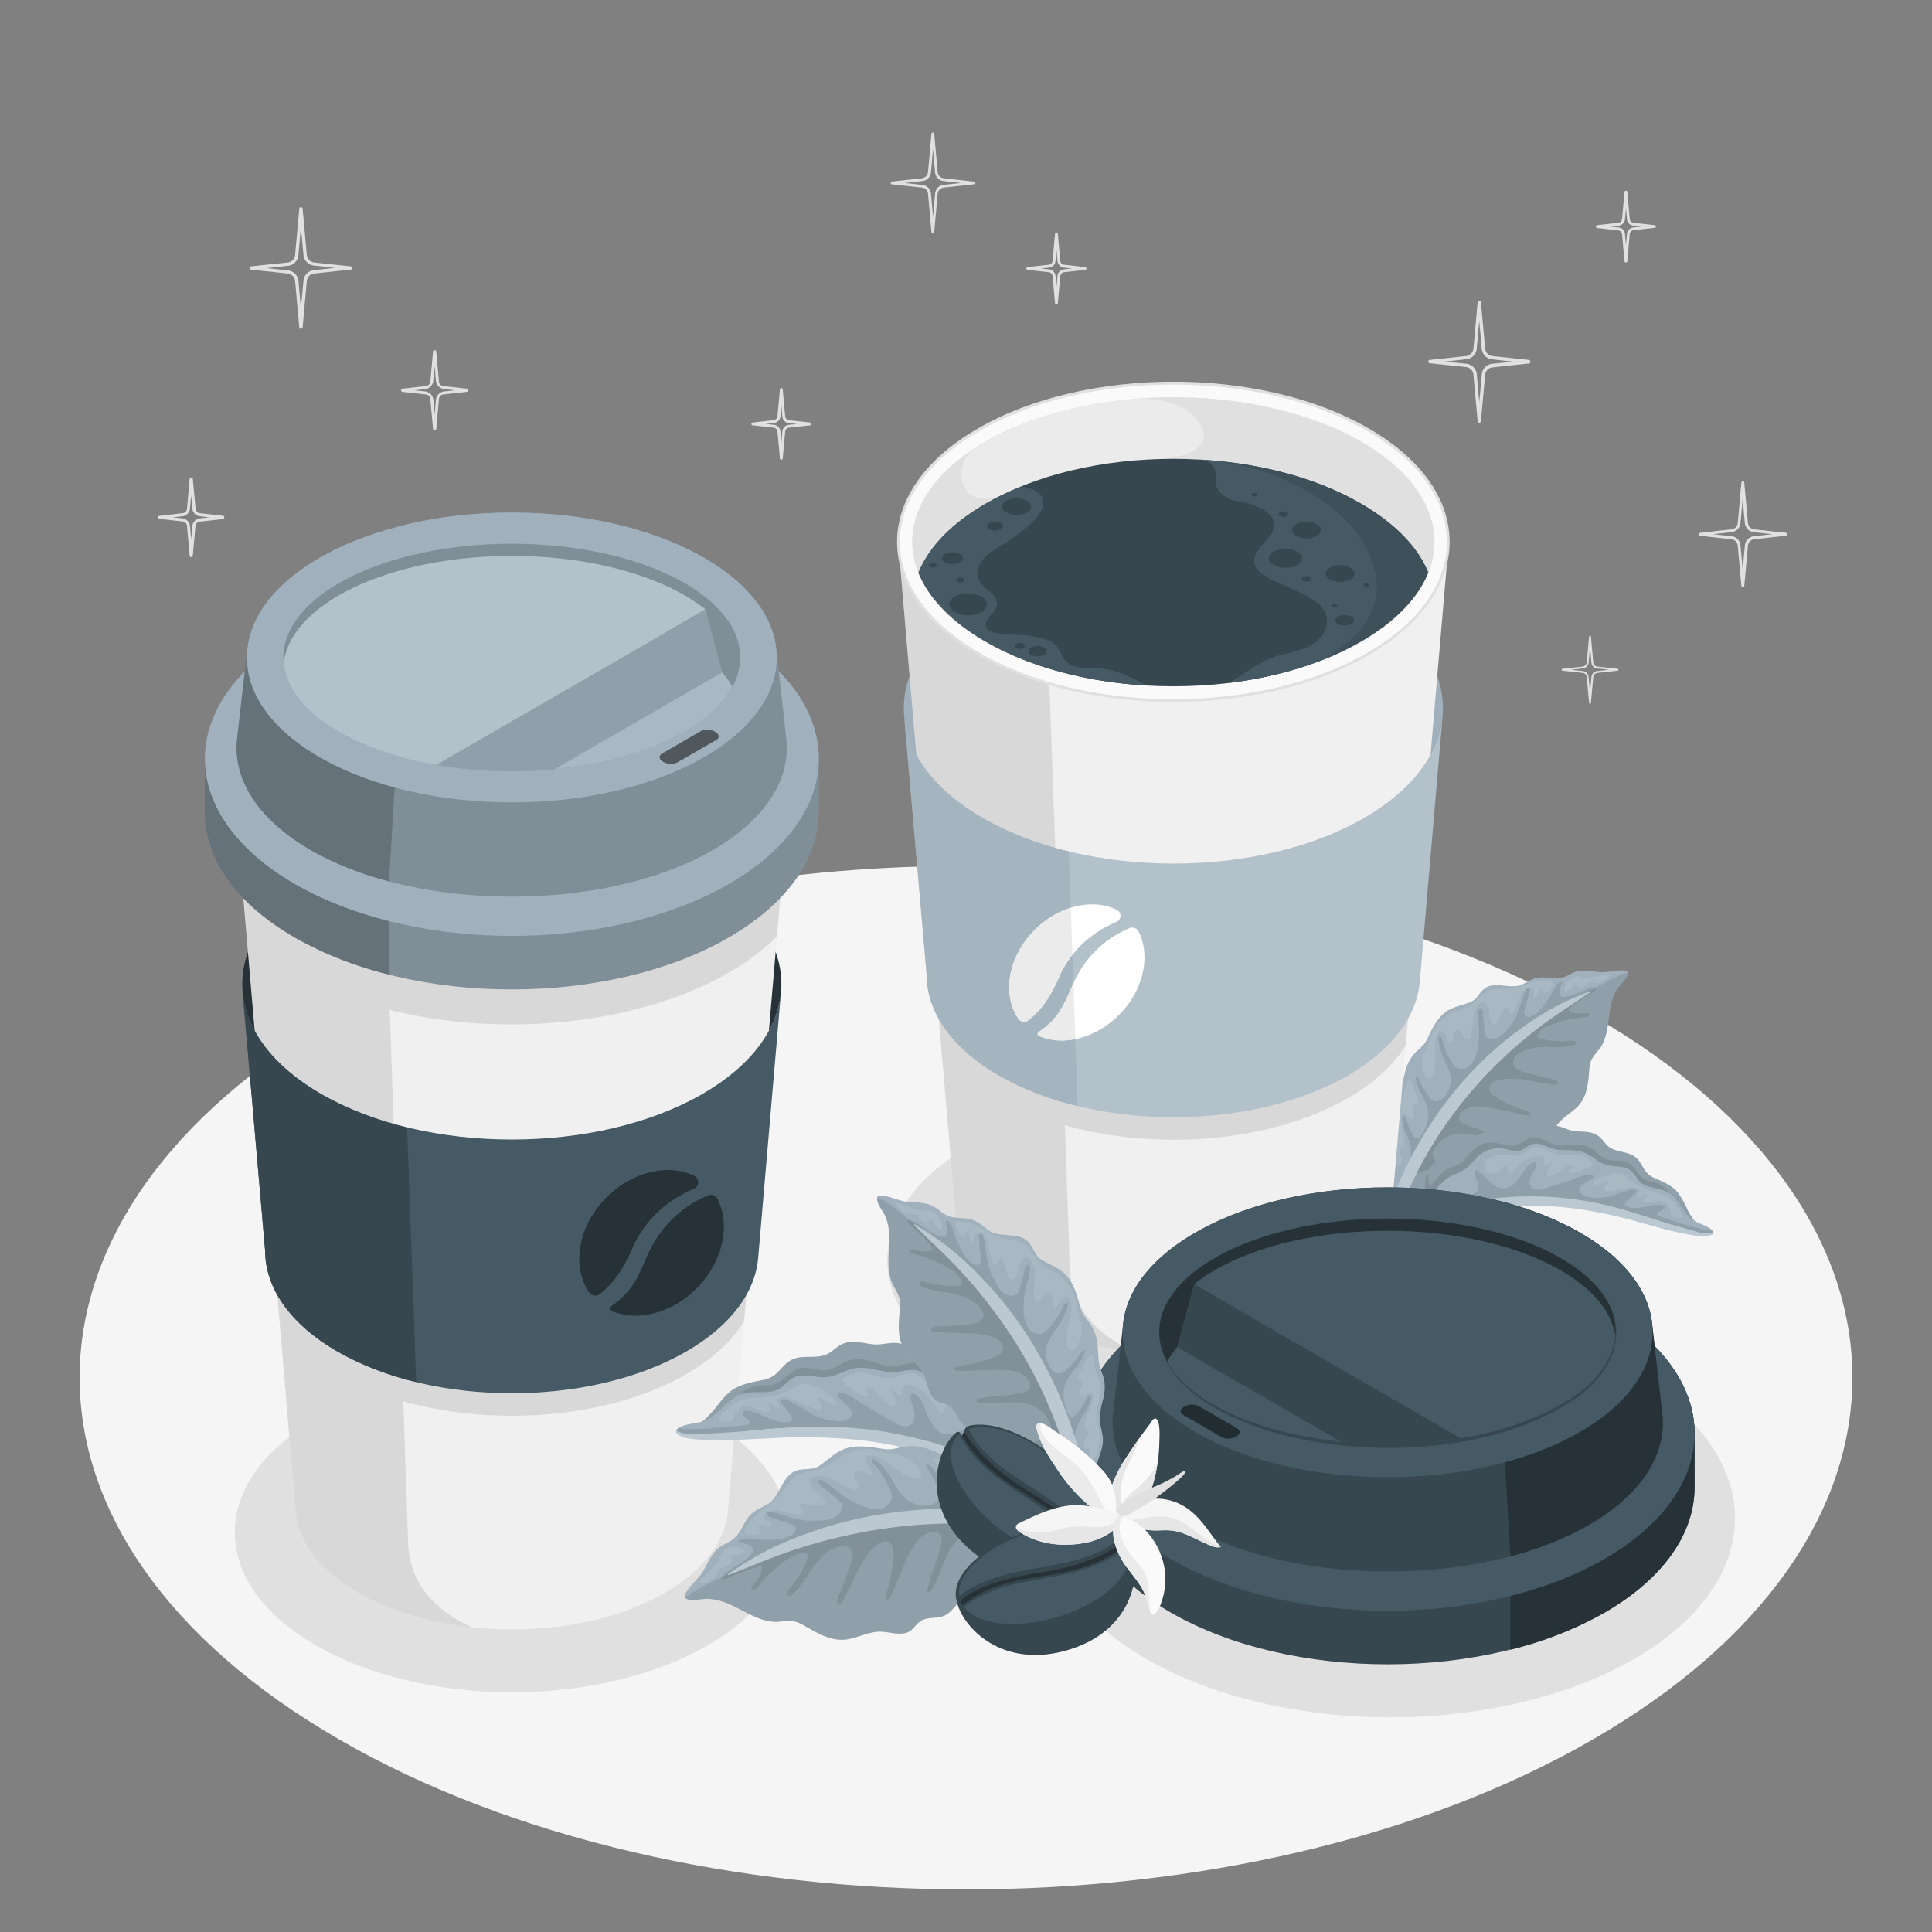 <svg xmlns="http://www.w3.org/2000/svg" viewBox="0 0 500 500"><rect x="0" y="0" width="500" height="500" fill="#808080" stroke="none"/><g id="freepik--Floor--inject-2"><path id="freepik--floor--inject-2" d="M87.8,262.88c-89.59,51.72-89.59,135.57,0,187.3s234.83,51.72,324.41,0,89.59-135.58,0-187.3S177.38,211.16,87.8,262.88Z" style="fill:#f5f5f5"></path></g><g id="freepik--Shadows--inject-2"><ellipse id="freepik--Shadow--inject-2" cx="132.45" cy="396.56" rx="71.69" ry="41.39" style="fill:#e0e0e0"></ellipse><ellipse id="freepik--shadow--inject-2" cx="301.31" cy="326.1" rx="71.69" ry="41.39" style="fill:#e0e0e0"></ellipse><ellipse id="freepik--shadow--inject-2" cx="359.8" cy="392.92" rx="89.23" ry="51.52" style="fill:#e0e0e0"></ellipse></g><g id="freepik--leaves-2--inject-2"><g id="freepik--Leaf--inject-2"><path d="M360.24,289.5a11.48,11.48,0,0,1,.51-4.64c.44-1.11,1.17-2.07,1.66-3.14.8-1.73.94-3.68,1.56-5.48a11,11,0,0,1,2.79-4.32,18.76,18.76,0,0,0,1.76-1.69,9.74,9.74,0,0,0,1.23-2.15c1.17-2.46,2.51-5,4.8-6.47,1.78-1.13,3.89-1.46,5.83-2.2s2.29-2.41,3.75-3.53c2.9-2.21,6.9.45,10.09-1.22,1.62-.85,2.73-1.64,4.66-1.71,1.59-.06,3.19.42,4.75.22s2.59-1.11,4-1.61c2.07-.76,4.26-.21,6.37,0s4.33-.65,6.51-.38a1.05,1.05,0,0,1,.49.16.76.76,0,0,1,.23.76c-.29,1.38-1.61,2.35-2.41,3.43-3.43,4.63-1.51,11.25-4.79,15.83a18.5,18.5,0,0,0-2.17,2.91,7.71,7.71,0,0,0-.55,2.62c-.27,3-.48,6.3-2.35,8.72-1.68,2.17-4.46,3.32-6,5.59-1.29,1.88-1.83,4.58-4,5.4-1,.38-2.08.25-3,.64-1.68.67-2.43,2.67-4,3.63-1.86,1.15-4.35.51-6.34,1.41-1.59.71-2.63,2.29-4.15,3.12-1.91,1-4,.48-5.95,1s-3.54,1.77-5.45,2.31c-1.11.31-2.28.36-3.41.6a14.4,14.4,0,0,0-4.42,1.93c-.42.25-1,.51-1.35.18a1,1,0,0,1-.25-.45,21.23,21.23,0,0,1-1.66-6c-.12-2-.83-4-.45-6.06.29-1.56,1.14-3,1.52-4.49A17.51,17.51,0,0,0,360.24,289.5Z" style="fill:#A0B1BD"></path><path d="M397.89,257.7a5.09,5.09,0,0,1-.31.45.44.44,0,0,1-.27.2.32.32,0,0,1-.3-.25.94.94,0,0,1,0-.41c.08-.62.12-1.65-.49-2a1.87,1.87,0,0,0-1.8.33,5.35,5.35,0,0,0-1.41,2.39,34.58,34.58,0,0,1-1.5,3.35c-.2.38-.56.83-1,.67s-.38-.62-.42-1-.31-.86-.67-.73a.73.73,0,0,0-.33.32,22.57,22.57,0,0,0-1.58,3,2.67,2.67,0,0,1-.53.89.84.84,0,0,1-.95.2,1,1,0,0,1-.36-.4,7.4,7.4,0,0,1-.58-2.9,3.11,3.11,0,0,0-1.31-2.55c-1.67.42-2.57,2.26-2.83,4s-.1,3.49-.71,5.1a1.17,1.17,0,0,1-.33.53,1,1,0,0,1-1.35-.34c-.49-.65-.65-2.47-1.89-1.83-1,.54-.8,2.32-1.39,3.2a.33.33,0,0,1-.17.16c-.19.07-.36-.15-.45-.33-.36-.75-.77-2.36-1.5-2.81s-1.59.63-1.77,1.34c-.89,3.41.53,7.28-1.05,10.42a1.08,1.08,0,0,1-.26.37c-.8.67-1.74-.78-1.91-1.39a8.39,8.39,0,0,1-.33-3.94,10.18,10.18,0,0,1,.69-1.94l1.45-3.28a11.9,11.9,0,0,1,1.4-3,12.89,12.89,0,0,1,4.44-3.52c1.44-.63,3.05-.89,4.37-1.74,1.74-1.11,2.84-3.16,4.77-3.9a10.41,10.41,0,0,1,3.35-.4,21.15,21.15,0,0,0,5.42-.92,20.9,20.9,0,0,1,5.26-1.31c.58,0,2.4-.09,2.66.59s-1,2-1.41,2.34a1.26,1.26,0,0,1-.51.32.53.53,0,0,1-.55-.16c-.18-.23-.08-.61-.3-.81a.49.49,0,0,0-.68.12,1.82,1.82,0,0,0-.29.72A4.22,4.22,0,0,1,397.89,257.7Z" style="fill:#fff;opacity:0.1"></path><path d="M407.49,252.78a2.19,2.19,0,0,1,1-.19,6.58,6.58,0,0,1,1.11.31,5.29,5.29,0,0,0,1.82,0q1.73-.18,3.42-.51a4,4,0,0,1,1.87-.07,4.86,4.86,0,0,1-2.89,2,2.13,2.13,0,0,1-1.09,0,5.25,5.25,0,0,0-.63-.22,1.7,1.7,0,0,0-1.33.49,5.52,5.52,0,0,1-1.17.88,1.07,1.07,0,0,1-1.32-.26,1.76,1.76,0,0,0-.23-.37.59.59,0,0,0-.66,0,2.59,2.59,0,0,0-.48.51,3.92,3.92,0,0,1-1.26,1c-1.17.6-.65-1.22-.36-1.68A4.69,4.69,0,0,1,407.49,252.78Z" style="fill:#fff;opacity:0.1"></path><path d="M365.18,279.7a2,2,0,0,1,.32.67l1.4,4.05a1.76,1.76,0,0,1,.14.75.61.61,0,0,1-.45.55c-.14,0-.29,0-.43,0a.61.61,0,0,0-.45.49,1.84,1.84,0,0,0,0,.7,16,16,0,0,1,.2,2.29c0,.18,0,.41-.21.46a.38.38,0,0,1-.23,0,3.19,3.19,0,0,1-1.28-1,1.52,1.52,0,0,0-.45-.46.83.83,0,0,0-1,.42,4.58,4.58,0,0,0-.07,2.18,13.7,13.7,0,0,0,.39,2.39,5.8,5.8,0,0,1,.33,3,1,1,0,0,1-.54.7c-.1,0-.21.05-.31.1-.37.16-.43.65-.36,1,.11.59.39,1.13.54,1.71a1.75,1.75,0,0,1-.31,1.69.36.36,0,0,1-.29.12c-.1,0-.17-.1-.26-.14a.45.45,0,0,0-.55.16,1.22,1.22,0,0,0-.2.59c-.11,1,0,2.09-.56,2.9,0,0-.06.09-.11.1a.28.28,0,0,1-.13,0,1.46,1.46,0,0,1-.49-.89,13.35,13.35,0,0,1-.61-4.85c.25-2.26,1.53-4.3,1.81-6.56a36.62,36.62,0,0,0,0-4.19,7.76,7.76,0,0,1,1.11-4c.3-.51.64-1,.93-1.5a8.5,8.5,0,0,0,1-2.52C364.12,280,364.44,278.81,365.18,279.7Z" style="fill:#fff;opacity:0.1"></path><path d="M407,259.19c6.48-3.91,11.33-6.83,14.23-7.48a.92.92,0,0,1,0,.37c-.29,1.38-1.61,2.35-2.41,3.43-3.43,4.63-1.51,11.25-4.79,15.83a18.5,18.5,0,0,0-2.17,2.91,7.71,7.71,0,0,0-.55,2.62c-.27,3-.48,6.3-2.35,8.72-1.68,2.17-4.46,3.32-6,5.59-1.29,1.88-1.83,4.58-4,5.4-1,.38-2.08.25-3,.64-1.68.67-2.43,2.67-4,3.63-1.86,1.15-4.35.51-6.34,1.41-1.59.71-2.63,2.29-4.15,3.12-1.91,1-4,.48-5.95,1s-3.54,1.77-5.45,2.31c-1.11.31-2.28.36-3.41.6a14.4,14.4,0,0,0-4.42,1.93,2.27,2.27,0,0,1-.75.32A108.78,108.78,0,0,1,368,297.25C379.29,276.55,398.4,264.36,407,259.19Z" style="opacity:0.1"></path><path d="M401,280.54l.83.12c1.65.23,1.86-.8.33-1.31-1-.33-2.06-.39-3.08-.66l-4.84-1.3c-1-.26-2.34-.89-2.63-2a2.7,2.7,0,0,1,1.35-2.64c2.09-1.5,4.81-1.78,7.38-1.8a29.59,29.59,0,0,0,6.52-.28c.61-.15,1.49-.74.61-1.24-.52-.29-1.72,0-2.3,0a21.61,21.61,0,0,1-6.46-.64c-.33-.09-.72-.24-.79-.58a.81.81,0,0,1,.1-.5,5.54,5.54,0,0,1,3.21-2.42,29.94,29.94,0,0,1,8.6-2c.36,0,1.74-.1,1.45-.82-.21-.53-1.82-.19-2.27-.17a5.57,5.57,0,0,1-3.09-.76c.39-.95,1.91-1.8,2.71-2.41,1.1-.82,2.24-1.59,3.42-2.3a2.69,2.69,0,0,0,.93-.65c.73-1.11-1.36-.44-1.77-.36-1.37.29-8.66,4.57-7.55.32a13.65,13.65,0,0,1,.68-1.95c-.31-.31-.84,0-1.13.34a16.56,16.56,0,0,0-1.61,2.57,25.55,25.55,0,0,1-2.11,3.16,8.07,8.07,0,0,1-3.3,2.76,1.38,1.38,0,0,1-1.55-.17,1.56,1.56,0,0,1-.09-1.29c.28-1.13.66-2.2.88-3.32.1-.48.84-2.1.33-2.5-.73-.57-1.66,2.51-1.83,3a38.83,38.83,0,0,1-1.42,4,13.66,13.66,0,0,1-1.82,2.87,16,16,0,0,1-2,2.33,3.89,3.89,0,0,1-1.83.9,2.84,2.84,0,0,1-1.53-.16,1.89,1.89,0,0,1-.57-.33,1.61,1.61,0,0,1-.54-1.09c-.12-1.33-.23-2.66-.35-4,0-.39,0-2.64-.92-2.25-.39.16-.39,1.75-.39,2.1a21.56,21.56,0,0,0,.13,2.26,20.51,20.51,0,0,1-.59,7.36,6.4,6.4,0,0,1-1.76,3.11,3,3,0,0,1-3.36.5,4.53,4.53,0,0,1-1.54-1.91,21.22,21.22,0,0,1-1.94-4.29c-.15-.52-.15-1.36-.55-1.78-.7-.72-.7.33-.64.85a15,15,0,0,0,1,4c.87,2.18,2.28,4.27,2.19,6.61a6.86,6.86,0,0,1-1,3.11,4.38,4.38,0,0,1-1.82,1.89c-1.44.7-2.38-.26-3.18-1.4a23.05,23.05,0,0,1-2.48-4.58.45.45,0,0,0-.2-.28.34.34,0,0,0-.43.19.84.84,0,0,0,0,.52c.51,3.21,3.24,5.85,3.29,9.1a10.39,10.39,0,0,1-1.73,5.19c-.28.5-.7,1.06-1.27,1a1.35,1.35,0,0,1-.9-.64c-1.05-1.43-1.34-3.27-2.12-4.87a.44.44,0,0,0-.25-.28c-.25-.07-.42.25-.45.51a7.46,7.46,0,0,0,.79,3.62,20.39,20.39,0,0,1,1.25,3.62c.93,4.51-2,8.38-2.4,12.75,1-2.17,2-4.38,4.18-5.55a9,9,0,0,1,6-.85c1.33.29,3,1.28,4.43,1,1.83-.34-1.74-1.42-2.22-1.63-.93-.41-1.85-.85-2.75-1.33a3.18,3.18,0,0,1-1.22-.95,2.76,2.76,0,0,1,.36-2.91,8.09,8.09,0,0,1,5.2-3.56c4.06-.79,8.09,1.61,12.22,1.58.3,0,.68-.1.7-.39s-.26-.42-.5-.51c-2.81-1.09-5.79-1.65-8.62-2.68-.91-.33-2.89-1-2.82-2.19a2.43,2.43,0,0,1,.86-1.61,5.51,5.51,0,0,1,3.4-1.34,15.33,15.33,0,0,1,3.69.34c2.86.51,5.71,1.11,8.53,1.8.71.17,3.35.3,1.65-.69a17.26,17.26,0,0,0-2.7-1,39.27,39.27,0,0,1-5.55-2.66c-1-.6-2.18-1.53-2-2.71.15-1,1.21-1.61,2.19-1.89a17.76,17.76,0,0,1,7.26,0Z" style="opacity:0.1"></path><path d="M357,320.57c5.78-21.67,19-42.09,37.51-55a67.47,67.47,0,0,1,17-9c.07,0,.29,0,.16.13-4.52,3.12-9.2,6-13.55,9.33a116.56,116.56,0,0,0-12.85,11.47,107.17,107.17,0,0,0-18.93,26.7,96.4,96.4,0,0,0-6.58,17.48C359.13,323.72,356.46,322.4,357,320.57Z" style="fill:#A0B1BD"></path><path d="M357,320.57c5.78-21.67,19-42.09,37.51-55a67.47,67.47,0,0,1,17-9c.07,0,.29,0,.16.13-4.52,3.12-9.2,6-13.55,9.33a116.56,116.56,0,0,0-12.85,11.47,107.17,107.17,0,0,0-18.93,26.7,96.4,96.4,0,0,0-6.58,17.48C359.13,323.72,356.46,322.4,357,320.57Z" style="fill:#fff;opacity:0.3"></path></g><g id="freepik--leaf--inject-2"><path d="M367.54,313.78c4.86-1.37,9.72-2.77,14.64-3.95,2.75-.66,5.48-1.4,8.28-1.84a45.14,45.14,0,0,1,7.89-.26,70.76,70.76,0,0,1,16.09,1.95c7.82,2,15.31,5.1,22.94,7.7a22.36,22.36,0,0,0,3.29.93,18.88,18.88,0,0,1-3.84-5,24.1,24.1,0,0,0-2.75-4.86c-1.46-1.66-3.56-2.54-5.56-3.44a6.1,6.1,0,0,1-2.38-1.58c-1.41-1.73-1.74-3.61-4-4.62-1.91-.87-4.24-.77-5.87-2.1-.76-.62-1.28-1.49-2-2.18-2-2-4.43-1.49-6.93-1.83-1.78-.24-3.39-1.39-5.2-1.36-1.11,0-2.2.49-3.31.44-1.43-.07-2.72-1-4.15-1-2.26,0-4.18,2.15-6.44,2.06-.78,0-1.52-.34-2.3-.36-2.1,0-3.73,2-5.77,2.53-1.25.36-2.64.16-3.81.75-1.47.74-2.16,2.48-3.29,3.71-.94,1-2.2,1.7-3,2.8C367.67,305.42,369.74,310.45,367.54,313.78Z" style="fill:#A0B1BD"></path><path d="M367.54,313.78c4.86-1.37,9.72-2.77,14.64-3.95,2.75-.66,5.48-1.4,8.28-1.84a45.14,45.14,0,0,1,7.89-.26,70.76,70.76,0,0,1,16.09,1.95c7.82,2,15.31,5.1,22.94,7.7a22.36,22.36,0,0,0,3.29.93,18.88,18.88,0,0,1-3.84-5,24.1,24.1,0,0,0-2.75-4.86c-1.46-1.66-3.56-2.54-5.56-3.44a6.1,6.1,0,0,1-2.38-1.58c-1.41-1.73-1.74-3.61-4-4.62-1.91-.87-4.24-.77-5.87-2.1-.76-.62-1.28-1.49-2-2.18-2-2-4.43-1.49-6.93-1.83-1.78-.24-3.39-1.39-5.2-1.36-1.11,0-2.2.49-3.31.44-1.43-.07-2.72-1-4.15-1-2.26,0-4.18,2.15-6.44,2.06-.78,0-1.52-.34-2.3-.36-2.1,0-3.73,2-5.77,2.53-1.25.36-2.64.16-3.81.75-1.47.74-2.16,2.48-3.29,3.71-.94,1-2.2,1.7-3,2.8C367.67,305.42,369.74,310.45,367.54,313.78Z" style="opacity:0.1"></path><path d="M382.18,309.83c-4.92,1.18-9.78,2.58-14.64,3.95,2-3,.48-7.46,2-10.63a15.38,15.38,0,0,0,.33,3.08c.05.24.29.46.52.39a.69.69,0,0,0,.33-.28,18.15,18.15,0,0,1,3-3.26c1.36-1.06,3.28-1.14,4.65-2.3,1-.88,1.73-2.12,2.7-3.09a7,7,0,0,1,5.51-2c2,.17,4.09,1.26,6,.58,1.19-.42,2.12-1.44,3.32-1.81,2.47-.74,4.77,1.5,7.29,1.92,1.65.28,3.34-.24,5-.2a7.53,7.53,0,0,1,4.35,1.51,15.49,15.49,0,0,0,2.89,2.19c1.86.82,4.18.09,6,1.08s2.42,3.25,4.13,4.25c1.2.7,2.71.63,4,1.24a8.32,8.32,0,0,1,2.85,2.81,48.85,48.85,0,0,1,5.29,8.28l-.35-.12c-7.63-2.6-15.12-5.7-22.94-7.7a70.76,70.76,0,0,0-16.09-1.95,45.14,45.14,0,0,0-7.89.26C387.66,308.43,384.93,309.17,382.18,309.83Z" style="opacity:0.1"></path><path d="M441.81,319.57c.59.05,1.92.1,1.45-.93a1.67,1.67,0,0,0-.6-.64c-1.78-1.29-3.87-1.42-5.52-3.05-2-1.95-3-4.94-5.39-6.34s-5.5-.95-7.41-2.86c-.81-.81-1.27-1.95-2.14-2.7-1.77-1.53-4.47-.93-6.68-1.64-2-.65-3.6-2.42-5.62-3.17-2.49-.94-5.33-.22-7.89-.93-1.83-.51-3.64-1.74-5.48-1.19-1.21.36-2.15,1.46-3.38,1.74s-2.41-.27-3.61-.53a8.06,8.06,0,0,0-7.13,2,38.22,38.22,0,0,1-2.87,3,20.11,20.11,0,0,1-3.5,1.76c-4.51,2.17-7.51,8.37-10.17,12.71,2.35-1.36,10.73-3.79,13.38-4.22,18.46-3,32.1-2.78,49.69,3.33C433.17,317.35,437.35,319.19,441.81,319.57Z" style="fill:#A0B1BD"></path><path d="M366.14,316.63c2.71-3.07,6.79-4.95,10.76-6.09.93-.27,1.83-.6,2.77-.84a4.85,4.85,0,0,0,2.38-1.24,1.85,1.85,0,0,0,.5-.85,2.62,2.62,0,0,0-.12-1.27c-.2-.69-.42-1.38-.67-2-.15-.42-.36-1.54.43-1.46a1.2,1.2,0,0,1,.6.31c1.08.91,2,2,3.06,2.94a5.44,5.44,0,0,0,3.41,1.45,4.9,4.9,0,0,0,3.09-1.75c1-1.07,1.73-2.38,2.63-3.54a3.17,3.17,0,0,1,2.1-1.44.59.59,0,0,1,.43.11.62.62,0,0,1,.13.48,4.72,4.72,0,0,1-.9,1.94,7.25,7.25,0,0,0-.69,1.53,2.67,2.67,0,0,0-.09,1.78,1.93,1.93,0,0,0,1.29,1.12c1.21.36,2.6-.32,3.77-.66,1.84-.52,3.66-1.11,5.46-1.75a17.9,17.9,0,0,1,4.88-1.46c.43,0,1,.14,1,.57s-.29.53-.55.7l-2.14,1.34a1.89,1.89,0,0,0-1,1.1,1.41,1.41,0,0,0,.4,1.14,4.16,4.16,0,0,0,2.71,1.11,14.32,14.32,0,0,0,5-.28c.72-.18,1.33-.57,2.05-.78.89-.26,1.79-.54,2.69-.77a3.14,3.14,0,0,1,1.62-.22c2.08.72-4.26,3.25-2.18,4.3s5,0,7.24-.31c.42-.05,3.3-.3,2.47,1a1.22,1.22,0,0,1-.39.32,10.15,10.15,0,0,1-1,.51.7.7,0,0,0-.43.34.45.45,0,0,0,.13.46,1.16,1.16,0,0,0,.43.25c2.3.94,4.73,1.58,7.09,2.32a34.22,34.22,0,0,0,6.62,1.47,1.59,1.59,0,0,1,.13.22c.47,1-.86,1-1.45.93-4.46-.38-8.64-2.22-12.87-3.69-17.59-6.11-31.23-6.35-49.69-3.33C376.69,313,368.79,315.25,366.14,316.63Z" style="opacity:0.1"></path><path d="M354.45,323.84a21,21,0,0,1,6.64-6,41.89,41.89,0,0,1,7.31-3.57,73.1,73.1,0,0,1,16.79-3.94,85,85,0,0,1,18.24-.41,90,90,0,0,1,18.45,3.66c3.79,1.14,7.54,2.41,11.35,3.51,1.91.56,3.82,1.09,5.74,1.63a8,8,0,0,0,4.2.29c.22-.06.17.31,0,.39a5.67,5.67,0,0,1-3.95.44c-1.68-.22-3.34-.57-5-.92-3.19-.69-6.34-1.64-9.5-2.49a118.19,118.19,0,0,0-18.91-3.9c-11.57-1.18-23.72-.25-34.84,3.69a43.45,43.45,0,0,0-8,3.71,41.48,41.48,0,0,0-3.67,2.55c-1.08.82-2,1.79-3.15,2.57a1.17,1.17,0,0,1-1.43,0A1,1,0,0,1,354.45,323.84Z" style="fill:#A0B1BD"></path><path d="M354.45,323.84a21,21,0,0,1,6.64-6,41.89,41.89,0,0,1,7.31-3.57,73.1,73.1,0,0,1,16.79-3.94,85,85,0,0,1,18.24-.41,90,90,0,0,1,18.45,3.66c3.79,1.14,7.54,2.41,11.35,3.51,1.91.56,3.82,1.09,5.74,1.63a8,8,0,0,0,4.2.29c.22-.06.17.31,0,.39a5.67,5.67,0,0,1-3.95.44c-1.68-.22-3.34-.57-5-.92-3.19-.69-6.34-1.64-9.5-2.49a118.19,118.19,0,0,0-18.91-3.9c-11.57-1.18-23.72-.25-34.84,3.69a43.45,43.45,0,0,0-8,3.71,41.48,41.48,0,0,0-3.67,2.55c-1.08.82-2,1.79-3.15,2.57a1.17,1.17,0,0,1-1.43,0A1,1,0,0,1,354.45,323.84Z" style="fill:#fff;opacity:0.3"></path><path d="M435.21,314.86c-.34.7-1.63.06-2.09-.12s-.78-.37-.85-.78a5.14,5.14,0,0,1,.09-.87c0-.3-.29-.63-.53-.47a1.73,1.73,0,0,0-1.34-1.76,4.79,4.79,0,0,0-2.37.14,5,5,0,0,1-2.38.15.69.69,0,0,1-.32-.16c-.24-.24-.07-.68.19-.91s.59-.4.76-.7c-.32-.39-.94-.25-1.38,0a2.29,2.29,0,0,1-1.38.5c-.26-.67.93-1.25.73-1.94a.94.94,0,0,0-.79-.53c-2.64-.54-5.33,1.07-8,.85a.78.78,0,0,1-.33-.09c-.38-.22-.17-.85.17-1.15s.79-.55.86-1c-1.17-.81-2.79,1.15-4.07.52,0-.41.35-.73.69-1a12.33,12.33,0,0,1,5.35-1.89,3.44,3.44,0,0,1,1.91.21,4.59,4.59,0,0,1,1.1.87,15.62,15.62,0,0,0,6,3.52,17.13,17.13,0,0,1,4.45,1.6,8.68,8.68,0,0,1,2.21,2.27c.4.54,1.61,1.85,1.37,2.62Z" style="fill:#fff;opacity:0.1"></path><path d="M411.92,300.81a.75.75,0,0,1,.23.57.76.76,0,0,1-.45.46,22.56,22.56,0,0,1-4.13,1.62c-.42.13-1,.2-1.18-.21s.58-1,.67-1.59c-.76-.4-1.63.21-2.33.72a14.86,14.86,0,0,1-3.42,1.89c-.28.11-.63.2-.83,0a.73.73,0,0,1-.1-.6,3.51,3.51,0,0,1,1.47-2.35c-.25-.34-.77-.12-1.11.13s-.85.49-1.12.18.08-.87.09-1.32a1.06,1.06,0,0,0-.65-.94,2.33,2.33,0,0,0-1.17-.12,7.28,7.28,0,0,0-3.35,1.22c-1.22.82-2.18,2-3.45,2.78-.23.14-.53.26-.74.09s0-.8-.21-1.18-.8-.4-1.16-.11a9,9,0,0,0-.87,1.07,2.49,2.49,0,0,1-3.42-.13,1.89,1.89,0,0,1-.63-1.13,2.35,2.35,0,0,1,1.44-2.07,7,7,0,0,1,3.71-.91c1.37,0,2.78.51,4.1.09s2.56-1.91,4.07-2.15c1.74-.29,3.24,1.11,4.88,1.76,1.85.73,3.6.27,5.49.26A5.65,5.65,0,0,1,411.92,300.81Z" style="fill:#fff;opacity:0.1"></path></g></g><g id="freepik--coffee-cup-2--inject-2"><g id="freepik--coffee-cup--inject-2"><ellipse cx="303.67" cy="183.23" rx="69.76" ry="40.28" style="fill:#A0B1BD"></ellipse><path d="M354,111.16c-27.8-16-72.86-16-100.65,0-14.87,8.59-21.77,20-20.73,31.27h0l15.12,177.05h0c.65,7.74,6.1,15.38,16.34,21.3,21.87,12.62,57.33,12.62,79.21,0,10.24-5.92,15.69-13.56,16.33-21.3h0l15.13-177.07h0C375.77,131.19,368.87,119.75,354,111.16Z" style="fill:#f0f0f0"></path><path d="M232.61,142.43l15.12,177.05v0a21.82,21.82,0,0,0,4.57,11.33,38.81,38.81,0,0,0,11.77,10c8.3,4.79,18.56,7.76,29.29,8.91-9.19-4.19-16.16-11-16.52-22-.24-7.32-.69-20.73-1.24-36.5,23.83,6.73,53.4,4.39,73.21-7,6.92-4,11.91-8.69,15-13.69l5.83-68.3c-3.33,5.62-8.87,10.89-16.63,15.37-21.55,12.44-53.69,15-79.68,7.78-.38-10.92-1.22-33.53-1.77-48.4a82.93,82.93,0,0,1-18.2-7.63C240.43,161.8,233.52,152.19,232.61,142.43Z" style="opacity:0.1"></path><ellipse cx="303.67" cy="140.22" rx="71.17" ry="41.09" style="fill:#fafafa"></ellipse><path d="M303.67,181.65c-18.29,0-36.58-4-50.51-12.06-13.56-7.83-21-18.26-21-29.38s7.47-21.54,21-29.37c27.86-16.08,73.17-16.08,101,0,13.57,7.83,21,18.26,21,29.37s-7.46,21.55-21,29.38C340.26,177.63,322,181.65,303.67,181.65Zm0-82.13c-18.15,0-36.31,4-50.13,12-13.32,7.69-20.66,17.89-20.66,28.72s7.34,21,20.66,28.73c27.64,16,72.62,16,100.27,0,13.32-7.69,20.65-17.89,20.65-28.73s-7.33-21-20.65-28.72C340,103.51,321.83,99.52,303.67,99.52Z" style="fill:#e0e0e0"></path><ellipse cx="303.67" cy="140.22" rx="67.56" ry="37.39" style="fill:#e0e0e0"></ellipse><path d="M373.34,185.31l-5.9,68.7c-.72,8.84-6.93,17.56-18.63,24.32-24.93,14.39-65.35,14.39-90.28,0-12.5-7.22-18.73-16.68-18.7-26.14l-5.8-66.6c1,9.51,7.73,18.86,20.31,26.12,27.25,15.72,71.42,15.72,98.66,0,12.7-7.33,19.48-16.79,20.33-26.4Z" style="fill:#A0B1BD"></path><path d="M373.34,185.31l-5.9,68.7c-.72,8.84-6.93,17.56-18.63,24.32-24.93,14.39-65.35,14.39-90.28,0-12.5-7.22-18.73-16.68-18.7-26.14l-5.8-66.6c1,9.51,7.73,18.86,20.31,26.12,27.25,15.72,71.42,15.72,98.66,0,12.7-7.33,19.48-16.79,20.33-26.4Z" style="fill:#fff;opacity:0.2"></path><path d="M276.59,220.34a84.6,84.6,0,0,1-22.25-8.63C241.76,204.45,235,195.1,234,185.59l5.8,66.6c0,9.46,6.2,18.92,18.7,26.14a77.33,77.33,0,0,0,20.39,7.91Z" style="fill:#A0B1BD;opacity:0.8"></path><path d="M280.15,244.26a30.12,30.12,0,0,1,8.78-5.68,1.71,1.71,0,0,0,.14-3.09c-6.37-3.15-15.34-1.06-21.67,5.56-6.68,7-8.07,16.6-3.75,22.73a1.74,1.74,0,0,0,2.45.31c3.41-2.67,5.59-5.82,7.83-10.89A26.91,26.91,0,0,1,280.15,244.26Zm14.43-3.34a1.77,1.77,0,0,0-2.22-.73,27.17,27.17,0,0,0-13.81,12.74c-1.59,3-2.64,6.43-4.63,9.24a17.71,17.71,0,0,1-5.23,4.94c-.28.17-.17.86.19,1,6.33,2.76,14.95.59,21.09-5.83S297.82,247.06,294.58,240.92Z" style="fill:#fff"></path><path d="M266.1,264.09c3.41-2.67,5.59-5.82,7.83-10.89a29.45,29.45,0,0,1,3.61-6.09l-.43-12.18a23,23,0,0,0-9.71,6.12c-6.68,7-8.07,16.6-3.75,22.73A1.74,1.74,0,0,0,266.1,264.09Z" style="fill:#e6e6e6;opacity:0.8"></path><path d="M277.8,254.46a48.38,48.38,0,0,1-3.88,7.71,17.71,17.71,0,0,1-5.23,4.94c-.28.17-.17.86.19,1a15.71,15.71,0,0,0,9.43.8Z" style="fill:#e6e6e6;opacity:0.8"></path><path d="M255,114.48c12.92-7.52,30.21-11.65,48.66-11.65s35.75,4.13,48.68,11.65c12.17,7.07,18.88,16.21,18.88,25.74a21.17,21.17,0,0,1-1.59,8c-2.65-6.58-8.57-12.71-17.29-17.78-12.93-7.51-30.22-11.65-48.68-11.65S267.92,122.89,255,130.4c-8.73,5.07-14.64,11.2-17.3,17.78a21.17,21.17,0,0,1-1.59-8C236.11,130.7,242.82,121.55,255,114.48Z" style="fill:#ebebeb"></path><path d="M303.66,102.83c18.46,0,35.75,4.13,48.68,11.65,12.17,7.07,18.88,16.21,18.88,25.74a21.17,21.17,0,0,1-1.59,8c-2.65-6.58-8.57-12.71-17.29-17.78-12.93-7.51-30.22-11.65-48.68-11.65-1.15,0-2.3,0-3.44,0,4.44,0,13.8-2.3,10.65-8.41-3.29-6.39-11.63-7.5-17.75-7.1C296.57,103,300.1,102.83,303.66,102.83Z" style="fill:#e0e0e0"></path><path d="M236.11,140.22c0-8.41,5.24-16.53,14.86-23.18-4.51,5.26-2,14.68,7.77,11.34l.08,0c-1.31.65-2.59,1.33-3.82,2-8.73,5.07-14.64,11.2-17.3,17.78A21.17,21.17,0,0,1,236.11,140.22Z" style="fill:#e0e0e0"></path><path d="M255,130.4c12.92-7.51,30.21-11.65,48.66-11.65s35.75,4.14,48.68,11.65c8.72,5.07,14.64,11.2,17.29,17.78-2.66,6.57-8.57,12.71-17.3,17.77-12.92,7.52-30.21,11.65-48.67,11.65S267.92,173.47,255,166c-8.73-5.06-14.64-11.2-17.3-17.77C240.36,141.6,246.27,135.47,255,130.4Z" style="fill:#37474f"></path><path d="M312.07,119.05a6,6,0,0,1,2.17,2.16c.91,1.59-.09,3.56.84,5.14a6.48,6.48,0,0,0,4.27,3.14c2.43.56,6.09,1,8.93,3.38a4.17,4.17,0,0,1,1.33,2.23,5,5,0,0,1-1.16,3.9c-.84,1.11-1.91,2-2.72,3.18a4.65,4.65,0,0,0-1,3.93,5.43,5.43,0,0,0,2.48,2.79c4.16,2.68,9.2,3.79,13.17,6.73a7.6,7.6,0,0,1,2.7,3.15,6.23,6.23,0,0,1-1.24,6.08c-.82,1-2.12,2.38-6.24,3.55-1.45.42-2.88.87-4.36,1.18-4.28.9-9.41,5.07-13.29,7.15,13-1.56,24.85-5.26,34.36-10.79,8.73-5.06,14.64-11.2,17.3-17.77-2.65-6.58-8.57-12.71-17.29-17.78C341.39,124,327.32,120.11,312.07,119.05Zm41,32a1.19,1.19,0,0,1,1.07,0,.33.33,0,0,1,0,.62,1.13,1.13,0,0,1-1.07,0A.33.33,0,0,1,353.09,151.06Zm-6.77,8.51a3.71,3.71,0,0,1,3.34,0,1,1,0,0,1,0,1.94,3.65,3.65,0,0,1-3.34,0A1,1,0,0,1,346.32,159.57Zm-1.44-3.06a1.13,1.13,0,0,1,1.07,0,.33.33,0,0,1,0,.62,1.19,1.19,0,0,1-1.07,0A.33.33,0,0,1,344.88,156.51Zm-.69-9.59a5.79,5.79,0,0,1,5.28,0c1.46.85,1.46,2.22,0,3.06a5.79,5.79,0,0,1-5.28,0C342.74,149.14,342.74,147.77,344.19,146.92ZM333,133.57a1.89,1.89,0,0,1-1.7,0,.52.52,0,0,1,0-1,1.89,1.89,0,0,1,1.7,0A.52.52,0,0,1,333,133.57Zm2.46,5.16c-1.46-.85-1.46-2.22,0-3.07a5.79,5.79,0,0,1,5.28,0c1.46.85,1.46,2.22,0,3.07A5.79,5.79,0,0,1,335.48,138.73Zm1.79,10.61a1.89,1.89,0,0,1,1.7,0c.47.27.47.71,0,1a1.89,1.89,0,0,1-1.7,0C336.8,150.05,336.8,149.61,337.27,149.34Zm-1.6-6.6c1.66,1,1.66,2.53,0,3.5a6.61,6.61,0,0,1-6,0c-1.67-1-1.67-2.54,0-3.5A6.61,6.61,0,0,1,335.67,142.74Zm-11.56-15a1.19,1.19,0,0,1,1.07,0c.3.17.3.45,0,.63a1.19,1.19,0,0,1-1.07,0C323.81,128.16,323.81,127.88,324.11,127.71Z" style="fill:#455a64"></path><path d="M237.7,148.18c2.66,6.57,8.57,12.71,17.3,17.77,11.32,6.59,26,10.58,41.88,11.46l-1.68-.86c-3.46-1.74-7.09-3.39-11-3.6-3-.17-6.56.34-8.52-2-.86-1-1.19-2.39-2-3.45a7.26,7.26,0,0,0-3.83-2.27c-3.82-1.11-7.9-.85-11.84-1.4-1.06-.15-2.27-.47-2.7-1.46s.17-2.12.86-2.94A6.37,6.37,0,0,0,258,156.8c.26-1.39-.7-2.71-1.74-3.65a10.53,10.53,0,0,1-2.88-3,5.26,5.26,0,0,1,1-5.37,17,17,0,0,1,4.54-3.48,47.24,47.24,0,0,0,8.62-6.51c1.71-1.7,3.29-4.34,2-6.38a4.92,4.92,0,0,0-2.4-1.74,16,16,0,0,0-2.63-.82A73.15,73.15,0,0,0,255,130.4C246.27,135.47,240.36,141.6,237.7,148.18Zm22.77-18.59a5.79,5.79,0,0,1,5.28,0c1.45.84,1.46,2.22,0,3.06a5.79,5.79,0,0,1-5.28,0C259,131.81,259,130.43,260.47,129.59Zm-4.41,5.74a3.18,3.18,0,0,1,2.88,0,.88.88,0,0,1,0,1.67,3.12,3.12,0,0,1-2.88,0A.88.88,0,0,1,256.06,135.33Zm10.83,32.24a3.54,3.54,0,0,1,3.26,0,1,1,0,0,1,0,1.89,3.6,3.6,0,0,1-3.26,0A1,1,0,0,1,266.89,167.57Zm-3.94-.94a2.08,2.08,0,0,1,1.88,0,.58.58,0,0,1,0,1.09,2.08,2.08,0,0,1-1.88,0A.58.58,0,0,1,263,166.63Zm-13.63-16.1a1.65,1.65,0,0,1-1.53,0c-.43-.25-.43-.65,0-.89a1.65,1.65,0,0,1,1.53,0C249.75,149.88,249.75,150.28,249.32,150.53Zm-2.25,3.84a7.61,7.61,0,0,1,6.89,0c1.91,1.11,1.91,2.9,0,4a7.61,7.61,0,0,1-6.89,0C245.17,157.27,245.17,155.48,247.07,154.37Zm-2.45-11a4.15,4.15,0,0,1,3.79,0,1.16,1.16,0,0,1,0,2.2,4.15,4.15,0,0,1-3.79,0A1.17,1.17,0,0,1,244.62,143.35Zm-3.94,2.43a1.72,1.72,0,0,1,1.53,0,.48.48,0,0,1,0,.9,1.72,1.72,0,0,1-1.53,0A.48.48,0,0,1,240.68,145.78Z" style="fill:#455a64"></path><path d="M313.17,119.13c14.83,1.17,28.49,5.07,39.17,11.27,8.72,5.07,14.64,11.2,17.29,17.78-2.66,6.57-8.57,12.71-17.3,17.77a73.59,73.59,0,0,1-10.41,5c7.14-4.12,14.34-10.33,14.37-18.62C356.34,135.88,336.56,121.71,313.17,119.13Z" style="opacity:0.1"></path></g></g><g id="freepik--Lid--inject-2"><g id="freepik--lid--inject-2"><path d="M302.94,338.56c31-17.91,81.32-17.91,112.35,0,15.5,8.95,23.25,20.68,23.26,32.41,0,2.32,0,11.62,0,14-.05,11.7-7.8,23.39-23.26,32.32-31,17.91-81.33,17.91-112.35,0-15.52-9-23.27-20.71-23.26-32.45V371C279.66,359.27,287.41,347.52,302.94,338.56Z" style="fill:#37474f"></path><path d="M390.88,329a95.45,95.45,0,0,1,24.41,9.61c15.5,8.95,23.25,20.68,23.26,32.41,0,2.32,0,11.62,0,14-.05,11.7-7.8,23.39-23.26,32.32a95.82,95.82,0,0,1-24.41,9.61Z" style="fill:#263238"></path><ellipse cx="359.11" cy="370.99" rx="79.45" ry="45.87" style="fill:#455a64"></ellipse><path d="M288.07,366h0l2.61-23.48h0c1-8.82,7.62-17.49,19.94-24.23,26.78-14.64,70.2-14.64,97,0,12.32,6.74,19,15.41,19.94,24.23h0L430.22,366h0c1.15,10.58-5.66,21.37-20.45,29.46-27.45,15-73.78,15-101.23,0C293.73,387.36,286.93,376.57,288.07,366Z" style="fill:#37474f"></path><path d="M407.6,318.28c12.32,6.74,19,15.41,19.94,24.23h0L430.22,366h0c1.15,10.58-5.66,21.37-20.45,29.46a84,84,0,0,1-18.87,7.31l-1.66-27.92-3.28-64.55A85.69,85.69,0,0,1,407.6,318.28Z" style="fill:#263238"></path><ellipse cx="359.11" cy="344.8" rx="68.57" ry="37.51" style="fill:#455a64"></ellipse><ellipse cx="359.11" cy="344.8" rx="59.11" ry="29.43" style="fill:#263238"></ellipse><path d="M317.32,339.26c23.08-11.5,60.5-11.5,83.59,0,7.6,3.78,12.69,8.35,15.28,13.18-2.59,4.82-7.68,9.39-15.28,13.17-23.08,11.5-60.51,11.5-83.59,0-7.61-3.78-12.69-8.35-15.28-13.17C304.63,347.61,309.71,343,317.32,339.26Z" style="fill:#455a64"></path><path d="M309,332.36l69.65,40.22a82,82,0,0,0,22.25-7c10.72-5.33,16.47-12.22,17.23-19.21-.75-7-6.5-13.87-17.23-19.22-23.08-11.49-60.5-11.49-83.59,0A47.63,47.63,0,0,0,309,332.36Z" style="fill:#455a64"></path><path d="M304.64,348.62l43.45,25.1a117.25,117.25,0,0,0,30.56-1.14L309,332.36Z" style="fill:#37474f"></path><path d="M306.21,366.16l10,5.8a4.13,4.13,0,0,0,3.71-.15h0c1.09-.64,1.21-1.59.26-2.14l-10-5.8a4.11,4.11,0,0,0-3.7.15h0C305.38,364.66,305.26,365.61,306.21,366.16Z" style="opacity:0.5"></path><path d="M300.11,346.52c2.18,12.71,16.32,19.08,27.32,22.72,24.29,7.43,59.85,6.42,81.07-8.66,7.83-5.71,12.69-15,7.28-24.15,5.71,9.13,1,18.74-6.89,24.66-21.17,15.6-57.27,16.69-81.69,8.88-11.16-3.86-25.15-10.46-27.09-23.45Z" style="fill:#37474f"></path></g></g><g id="freepik--coffee-cup-1--inject-2"><g id="freepik--coffee-cup--inject-2"><ellipse cx="132.46" cy="254.68" rx="69.76" ry="40.28" style="fill:#263238"></ellipse><path d="M182.78,182.61c-27.79-16-72.85-16-100.65,0-14.87,8.58-21.77,20-20.73,31.26h0L76.51,390.93h0c.64,7.75,6.09,15.38,16.33,21.3,21.88,12.63,57.34,12.63,79.21,0,10.24-5.92,15.69-13.55,16.34-21.3h0l15.12-177.07h0C204.55,202.64,197.65,191.2,182.78,182.61Z" style="fill:#f0f0f0"></path><path d="M182.78,182.61c-22.91-13.22-57.53-15.53-84.56-7l0,0c-2.27.72-4.47,1.51-6.62,2.38l-.67.27-1.45.63-1.25.56-1.19.56c-.52.24-1,.5-1.54.76l-.91.46c-.81.43-1.62.87-2.41,1.33-14.87,8.58-21.77,20-20.73,31.26h0L76.51,390.93h0c.64,7.75,6.09,15.38,16.33,21.3,8.3,4.79,18.56,7.76,29.3,8.92-9.19-4.2-16.16-11-16.52-22-.24-7.32-.7-20.73-1.24-36.5,23.83,6.73,53.4,4.39,73.2-7,6.93-4,11.92-8.69,15-13.68l5.83-68.31c-3.34,5.62-8.88,10.89-16.64,15.37-21.55,12.44-53.69,15-79.67,7.79-.54-15.54-1-28.6-1.24-35.47,29,7.26,64,4,87.76-9.65a61.13,61.13,0,0,0,12.46-9.32l2.43-28.44h0C204.55,202.64,197.65,191.2,182.78,182.61Z" style="opacity:0.1"></path><ellipse cx="132.46" cy="211.67" rx="71.17" ry="41.09" style="fill:#e0e0e0"></ellipse><path d="M188.63,163.9c-31-17.91-81.32-17.91-112.35,0C60.78,172.85,53,184.58,53,196.31c0,2.32,0,11.63,0,14,0,11.7,7.8,23.39,23.26,32.31,31,17.92,81.33,17.92,112.35,0,15.52-9,23.27-20.7,23.26-32.45V196.37C211.91,184.62,204.16,172.87,188.63,163.9Z" style="fill:#A0B1BD"></path><path d="M188.63,163.9c-31-17.91-81.32-17.91-112.35,0C60.78,172.85,53,184.58,53,196.31c0,2.32,0,11.63,0,14,0,11.7,7.8,23.39,23.26,32.31,31,17.92,81.33,17.92,112.35,0,15.52-9,23.27-20.7,23.26-32.45V196.37C211.91,184.62,204.16,172.87,188.63,163.9Z" style="opacity:0.2"></path><path d="M100.69,154.3a95.8,95.8,0,0,0-24.41,9.6C60.78,172.85,53,184.58,53,196.31c0,2.32,0,11.63,0,14,0,11.7,7.8,23.39,23.26,32.31a95.45,95.45,0,0,0,24.41,9.61Z" style="opacity:0.2"></path><ellipse cx="132.46" cy="196.34" rx="79.45" ry="45.87" style="fill:#A0B1BD"></ellipse><path d="M203.5,191.33h0l-2.61-23.48h0c-1-8.82-7.62-17.48-19.94-24.22-26.78-14.65-70.2-14.65-97,0C71.65,150.37,65,159,64,167.85h0l-2.66,23.48h0C60.22,201.92,67,212.71,81.81,220.8c27.46,15,73.79,15,101.24,0C197.84,212.71,204.64,201.92,203.5,191.33Z" style="fill:#A0B1BD"></path><path d="M203.5,191.33h0l-2.61-23.48h0c-1-8.82-7.62-17.48-19.94-24.22-26.78-14.65-70.2-14.65-97,0C71.65,150.37,65,159,64,167.85h0l-2.66,23.48h0C60.22,201.92,67,212.71,81.81,220.8c27.46,15,73.79,15,101.24,0C197.84,212.71,204.64,201.92,203.5,191.33Z" style="opacity:0.2"></path><path d="M84,143.63C71.65,150.37,65,159,64,167.85h0l-2.66,23.48h0C60.22,201.92,67,212.71,81.81,220.8a84.74,84.74,0,0,0,18.88,7.31l1.66-27.93,3.28-64.55A85.7,85.7,0,0,0,84,143.63Z" style="opacity:0.2"></path><ellipse cx="132.46" cy="170.15" rx="68.57" ry="37.51" style="fill:#A0B1BD"></ellipse><ellipse cx="132.46" cy="170.15" rx="59.11" ry="29.43" style="fill:#A0B1BD"></ellipse><ellipse cx="132.46" cy="170.15" rx="59.11" ry="29.43" style="opacity:0.2"></ellipse><path d="M174.25,164.6c-23.08-11.49-60.51-11.49-83.59,0C83.06,168.39,78,173,75.38,177.78c2.59,4.83,7.68,9.39,15.28,13.18,23.08,11.49,60.51,11.49,83.59,0,7.61-3.79,12.69-8.35,15.28-13.18C186.94,173,181.86,168.39,174.25,164.6Z" style="fill:#A0B1BD"></path><path d="M174.25,164.6c-23.08-11.49-60.51-11.49-83.59,0C83.06,168.39,78,173,75.38,177.78c2.59,4.83,7.68,9.39,15.28,13.18,23.08,11.49,60.51,11.49,83.59,0,7.61-3.79,12.69-8.35,15.28-13.18C186.94,173,181.86,168.39,174.25,164.6Z" style="fill:#fff;opacity:0.1"></path><path d="M182.56,157.71l-69.65,40.22a82,82,0,0,1-22.25-7c-10.72-5.33-16.47-12.22-17.23-19.21.75-7,6.5-13.87,17.23-19.22,23.08-11.49,60.5-11.49,83.59,0A47.63,47.63,0,0,1,182.56,157.71Z" style="fill:#A0B1BD"></path><path d="M182.56,157.71l-69.65,40.22a82,82,0,0,1-22.25-7c-10.72-5.33-16.47-12.22-17.23-19.21.75-7,6.5-13.87,17.23-19.22,23.08-11.49,60.5-11.49,83.59,0A47.63,47.63,0,0,1,182.56,157.71Z" style="fill:#fff;opacity:0.2"></path><path d="M186.92,174l-43.45,25.1a117.25,117.25,0,0,1-30.56-1.14l69.65-40.22Z" style="fill:#A0B1BD"></path><path d="M186.92,174l-43.45,25.1a117.25,117.25,0,0,1-30.56-1.14l69.65-40.22Z" style="opacity:0.1"></path><path d="M185.36,191.51l-10.05,5.8a4.11,4.11,0,0,1-3.7-.16h0c-1.09-.63-1.21-1.59-.26-2.14l10-5.79a4.11,4.11,0,0,1,3.7.15h0C186.19,190,186.31,191,185.36,191.51Z" style="opacity:0.5"></path><path d="M202.12,256.76l-5.9,68.7c-.72,8.84-6.93,17.56-18.63,24.32-24.93,14.39-65.35,14.39-90.28,0-12.5-7.22-18.72-16.68-18.7-26.14L62.81,257c1,9.51,7.73,18.86,20.31,26.12,27.26,15.72,71.42,15.72,98.66,0,12.7-7.33,19.48-16.79,20.33-26.4Z" style="fill:#455a64"></path><path d="M170.2,313.72a32.12,32.12,0,0,1,9.38-6.07,1.83,1.83,0,0,0,.15-3.3c-6.81-3.37-16.39-1.14-23.16,5.94-7.13,7.47-8.62,17.74-4,24.29a1.87,1.87,0,0,0,2.62.34c3.64-2.86,6-6.23,8.37-11.65A28.74,28.74,0,0,1,170.2,313.72Zm15.42-3.56a1.89,1.89,0,0,0-2.37-.79A29.1,29.1,0,0,0,168.48,323c-1.69,3.23-2.82,6.88-4.94,9.88a19,19,0,0,1-5.59,5.28c-.3.19-.18.92.21,1.08,6.76,2.95,16,.63,22.53-6.23S189.09,316.71,185.62,310.16Z" style="fill:#263238"></path><path d="M105.37,291.8a85,85,0,0,1-22.25-8.64C70.54,275.9,63.77,266.55,62.81,257l5.8,66.6c0,9.46,6.2,18.92,18.7,26.14a77.42,77.42,0,0,0,20.4,7.92Z" style="fill:#37474f"></path></g></g><g id="freepik--leaves-1--inject-2"><g id="freepik--leaf--inject-2"><path d="M269.09,384.65c-5.57-3-11.12-6-16.8-8.83-3.18-1.57-6.31-3.22-9.61-4.52a56.76,56.76,0,0,0-9.57-2.48,88,88,0,0,0-20.19-2c-10.11.29-20.1,2-30.14,3.12a29.11,29.11,0,0,1-4.27.23,23.64,23.64,0,0,0,6.07-5.08c1.52-1.78,2.81-3.82,4.69-5.18,2.24-1.63,5-2.13,7.73-2.68a7.7,7.7,0,0,0,3.35-1.28c2.18-1.73,3.1-3.94,6.1-4.56,2.56-.54,5.38.21,7.74-1,1.1-.55,2-1.47,3-2.12,3-1.86,5.82-.61,9-.34,2.24.2,4.53-.77,6.73-.24,1.35.33,2.55,1.2,3.92,1.44,1.77.31,3.59-.46,5.35-.09,2.77.58,4.52,3.77,7.31,4.28,1,.17,2,0,2.9.19,2.58.53,4,3.42,6.36,4.67,1.43.78,3.18.92,4.44,2,1.6,1.31,2,3.62,3,5.43.87,1.5,2.23,2.68,2.95,4.26C271.22,374.4,267.32,380,269.09,384.65Z" style="fill:#A0B1BD"></path><path d="M269.09,384.65c-5.57-3-11.12-6-16.8-8.83-3.18-1.57-6.31-3.22-9.61-4.52a56.76,56.76,0,0,0-9.57-2.48,88,88,0,0,0-20.19-2c-10.11.29-20.1,2-30.14,3.12a29.11,29.11,0,0,1-4.27.23,23.64,23.64,0,0,0,6.07-5.08c1.52-1.78,2.81-3.82,4.69-5.18,2.24-1.63,5-2.13,7.73-2.68a7.7,7.7,0,0,0,3.35-1.28c2.18-1.73,3.1-3.94,6.1-4.56,2.56-.54,5.38.21,7.74-1,1.1-.55,2-1.47,3-2.12,3-1.86,5.82-.61,9-.34,2.24.2,4.53-.77,6.73-.24,1.35.33,2.55,1.2,3.92,1.44,1.77.31,3.59-.46,5.35-.09,2.77.58,4.52,3.77,7.31,4.28,1,.17,2,0,2.9.19,2.58.53,4,3.42,6.36,4.67,1.43.78,3.18.92,4.44,2,1.6,1.31,2,3.62,3,5.43.87,1.5,2.23,2.68,2.95,4.26C271.22,374.4,267.32,380,269.09,384.65Z" style="opacity:0.1"></path><path d="M252.29,375.82c5.68,2.78,11.23,5.83,16.8,8.83-1.61-4.25,1.46-9.25.46-13.53a18.09,18.09,0,0,1-1.23,3.66.58.58,0,0,1-.75.34.9.9,0,0,1-.32-.42,22.38,22.38,0,0,0-2.84-4.82c-1.37-1.67-3.69-2.3-5.05-4.09-1-1.36-1.53-3.07-2.45-4.51a8.84,8.84,0,0,0-6.17-4c-2.54-.34-5.34.43-7.54-.94-1.33-.83-2.19-2.34-3.56-3.12-2.81-1.58-6.23.53-9.43.35-2.09-.11-4-1.21-6.06-1.62a9.45,9.45,0,0,0-5.74.66c-1.38.63-2.64,1.59-4.13,1.89-2.5.49-5.13-1.05-7.58-.33s-3.85,3.32-6.22,4.07c-1.66.52-3.48,0-5.18.42a10.36,10.36,0,0,0-4.24,2.66c-2.8,2.48-6.26,5.35-8.74,8.67l.46-.05c10-1.08,20-2.83,30.14-3.12a88,88,0,0,1,20.19,2,56.76,56.76,0,0,1,9.57,2.48C246,372.6,249.11,374.25,252.29,375.82Z" style="opacity:0.1"></path><path d="M176.77,371.39c-.73-.1-2.37-.4-1.51-1.53a2.17,2.17,0,0,1,.91-.63c2.52-1.09,5.12-.67,7.57-2.2,3-1.85,5-5.22,8.32-6.28s7,.35,9.84-1.46c1.21-.77,2.09-2,3.36-2.72,2.57-1.38,5.71.1,8.6-.16,2.69-.24,5.06-2,7.73-2.35,3.3-.46,6.58,1.19,9.91,1,2.37-.12,4.92-1.12,7,.05,1.38.77,2.22,2.37,3.65,3.05s3,.33,4.56.34a10.08,10.08,0,0,1,8.16,4.41c1,1.42,1.58,3.09,2.69,4.4a25.28,25.28,0,0,0,3.8,3.11c4.92,3.89,6.89,12.28,8.94,18.31-2.49-2.3-12.07-7.56-15.18-8.82-21.73-8.74-38.46-12.19-61.62-9.53C187.94,371.05,182.33,372.15,176.77,371.39Z" style="fill:#A0B1BD"></path><path d="M270,388.51c-2.48-4.49-6.95-7.9-11.48-10.38-1.07-.59-2.07-1.23-3.15-1.78a6.12,6.12,0,0,1-2.58-2.17,2.49,2.49,0,0,1-.38-1.18,3.3,3.3,0,0,1,.5-1.51c.43-.79.89-1.57,1.38-2.33.3-.47.86-1.78-.13-1.9a1.48,1.48,0,0,0-.81.22c-1.57.81-3,1.95-4.55,2.76a6.82,6.82,0,0,1-4.56.82c-1.39-.32-2.58-1.76-3.29-3-.93-1.59-1.47-3.38-2.26-5a4,4,0,0,0-2.17-2.34.67.67,0,0,0-.54,0,.71.71,0,0,0-.29.54,5.89,5.89,0,0,0,.56,2.62,9.68,9.68,0,0,1,.43,2.06,3.38,3.38,0,0,1-.38,2.2,2.42,2.42,0,0,1-1.89,1c-1.57.11-3.08-1.1-4.42-1.83-2.1-1.15-4.17-2.36-6.2-3.65-1.72-1.08-3.58-2.58-5.56-3.11-.51-.14-1.22-.1-1.35.43s.21.73.48,1l2.25,2.23a2.39,2.39,0,0,1,.92,1.61,1.73,1.73,0,0,1-.8,1.28,5.26,5.26,0,0,1-3.62.63,18,18,0,0,1-6-1.73c-.83-.4-1.47-1.06-2.29-1.51-1-.56-2-1.14-3.07-1.67a3.76,3.76,0,0,0-1.93-.71c-2.73.3,4.33,5.13,1.49,5.85s-6.15-1.43-8.76-2.37c-.49-.17-3.94-1.27-3.27.5a1.42,1.42,0,0,0,.38.5,12.8,12.8,0,0,0,1.06.89c.19.14.4.3.43.53a.57.57,0,0,1-.29.53,1.64,1.64,0,0,1-.59.19c-3.07.51-6.21.63-9.3.89a43.69,43.69,0,0,1-8.48,0,1.2,1.2,0,0,0-.22.23c-.86,1.13.78,1.43,1.51,1.53,5.56.76,11.17-.34,16.74-1,23.16-2.66,39.89.79,61.62,9.53C258.14,381.15,267.17,386.1,270,388.51Z" style="opacity:0.1"></path><path d="M276.69,397.55c.13.15.25.31.37.46h4.09a31.54,31.54,0,0,0-5.3-6.6,52.3,52.3,0,0,0-8-6.36,92,92,0,0,0-19.43-9.41,107.65,107.65,0,0,0-22.17-5.5,114.36,114.36,0,0,0-23.54-.58c-4.95.37-9.88.89-14.83,1.19q-3.74.22-7.46.41a10,10,0,0,1-5.21-.79c-.26-.13-.3.33-.16.47,1.31,1.27,3,1.46,4.7,1.61,2.11.2,4.24.23,6.36.25,4.1,0,8.2-.27,12.29-.44a147.78,147.78,0,0,1,24.17.41c14.47,1.73,29,6.19,41.55,14.05a54.47,54.47,0,0,1,8.73,6.71A49.19,49.19,0,0,1,276.69,397.55Z" style="fill:#A0B1BD"></path><path d="M276.69,397.55c.13.15.25.31.37.46h4.09a31.54,31.54,0,0,0-5.3-6.6,52.3,52.3,0,0,0-8-6.36,92,92,0,0,0-19.43-9.41,107.65,107.65,0,0,0-22.17-5.5,114.36,114.36,0,0,0-23.54-.58c-4.95.37-9.88.89-14.83,1.19q-3.74.22-7.46.41a10,10,0,0,1-5.21-.79c-.26-.13-.3.33-.16.47,1.31,1.27,3,1.46,4.7,1.61,2.11.2,4.24.23,6.36.25,4.1,0,8.2-.27,12.29-.44a147.78,147.78,0,0,1,24.17.41c14.47,1.73,29,6.19,41.55,14.05a54.47,54.47,0,0,1,8.73,6.71A49.19,49.19,0,0,1,276.69,397.55Z" style="fill:#fff;opacity:0.3"></path><path d="M186.13,367.45c.22.94,2,.52,2.58.42a1.53,1.53,0,0,0,1.25-.72,6.49,6.49,0,0,0,.13-1.1c.08-.36.53-.68.78-.42a2.17,2.17,0,0,1,2.12-1.79,6.06,6.06,0,0,1,2.86.83,6.43,6.43,0,0,0,2.86.84.89.89,0,0,0,.43-.11c.36-.24.27-.82,0-1.17a4.27,4.27,0,0,1-.74-1.07c.5-.38,1.21-.05,1.68.37s.93,1,1.55,1c.5-.75-.79-1.77-.35-2.56a1.15,1.15,0,0,1,1.11-.44c3.37.07,6.2,2.77,9.55,3.23a1,1,0,0,0,.42,0c.53-.18.44-1,.12-1.46s-.82-.88-.79-1.45c1.65-.67,3.1,2.16,4.83,1.74.15-.49-.22-1-.58-1.35a15.51,15.51,0,0,0-6-3.79,4.37,4.37,0,0,0-2.39-.27,5.93,5.93,0,0,0-1.58.77,19.55,19.55,0,0,1-8.27,2.66c-2,.17-4,0-5.88.73a11.09,11.09,0,0,0-3.33,2.18c-.63.55-2.47,1.82-2.39,2.82A.59.59,0,0,0,186.13,367.45Z" style="fill:#fff;opacity:0.1"></path><path d="M218.42,356.66a.93.93,0,0,0-.43.63,1,1,0,0,0,.42.69,27.75,27.75,0,0,0,4.61,3.1c.48.28,1.17.52,1.5.07s-.45-1.38-.39-2.13c1-.28,1.94.7,2.65,1.53a19.11,19.11,0,0,0,3.66,3.24c.31.21.72.41,1,.19a.92.92,0,0,0,.29-.7A4.45,4.45,0,0,0,230.6,360c.39-.35,1,.06,1.32.46s.9.83,1.32.52.14-1.07.25-1.64a1.31,1.31,0,0,1,1-1,2.87,2.87,0,0,1,1.47.18,9.06,9.06,0,0,1,3.75,2.39c1.26,1.35,2.12,3.07,3.45,4.35.24.23.58.46.88.32.46-.22.28-1,.58-1.4s1.09-.26,1.45.19a13.21,13.21,0,0,1,.78,1.55,3.1,3.1,0,0,0,4.21.78,2.39,2.39,0,0,0,1.07-1.21c.36-1.06-.37-2.19-1.19-2.93a8.84,8.84,0,0,0-4.28-2.12c-1.7-.32-3.54-.14-5-1-1.67-1-2.6-3-4.38-3.75-2-.82-4.27.48-6.45.82-2.45.38-4.46-.66-6.78-1.19A7.09,7.09,0,0,0,218.42,356.66Z" style="fill:#fff;opacity:0.1"></path></g><g id="freepik--leaf--inject-2"><path d="M254.56,379.94a13.28,13.28,0,0,0-4.83-2.6c-1.35-.32-2.77-.25-4.13-.49-2.2-.39-4.19-1.55-6.34-2.15a12.72,12.72,0,0,0-6-.19,22.41,22.41,0,0,1-2.8.57,11.81,11.81,0,0,1-2.9-.25c-3.15-.51-6.5-.92-9.45.32-2.28,1-4,2.78-6,4.16-1.85,1.27-3.86.6-5.91,1.27-4.08,1.32-4.17,7-7.91,8.93-1.91,1-3.41,1.53-4.77,3.35-1.12,1.49-1.72,3.36-3,4.74s-2.81,1.76-4.2,2.75c-2.12,1.49-3.05,4-4.28,6.14s-3.51,3.74-4.7,6a1.13,1.13,0,0,0-.18.58.86.86,0,0,0,.58.73c1.52.64,3.35,0,4.93,0,6.76-.23,11.87,6.05,18.47,5.94a21.86,21.86,0,0,1,4.27-.16,9.18,9.18,0,0,1,2.89,1.22c3.12,1.77,6.41,3.74,10,3.55,3.23-.17,6.19-2.09,9.42-2.08,2.68,0,5.65,1.29,7.87-.22,1-.69,1.62-1.84,2.64-2.51,1.77-1.17,4.2-.56,6.15-1.41,2.35-1,3.4-3.86,5.59-5.18,1.75-1.06,4-1,5.79-1.93,2.27-1.15,3.1-3.49,4.91-5.08s4.08-2.24,5.87-3.73c1.05-.86,1.87-2,2.87-2.89a17,17,0,0,1,4.8-3c.53-.23,1.16-.61,1.09-1.18a1.35,1.35,0,0,0-.27-.55A25.22,25.22,0,0,0,270.3,389c-1.87-1.45-3.34-3.49-5.56-4.48-1.69-.76-3.61-.87-5.35-1.53A20.63,20.63,0,0,1,254.56,379.94Z" style="fill:#A0B1BD"></path><path d="M198.72,395.08h.64a.54.54,0,0,0,.37-.13.38.38,0,0,0,0-.46,1.23,1.23,0,0,0-.4-.27c-.65-.33-1.67-1-1.57-1.78a2.2,2.2,0,0,1,1.52-1.52,6.35,6.35,0,0,1,3.25.24c1.4.33,2.81.59,4.24.78.5.06,1.18,0,1.3-.48s-.35-.79-.69-1.08-.63-.88-.26-1.14a.87.87,0,0,1,.53-.1,29.32,29.32,0,0,1,4,.48,3.1,3.1,0,0,0,1.21.08,1,1,0,0,0,.82-.79,1.15,1.15,0,0,0-.14-.6,8.35,8.35,0,0,0-2.42-2.5,3.71,3.71,0,0,1-1.58-3c1.51-1.34,3.89-1,5.71-.09s3.44,2.22,5.4,2.71a1.4,1.4,0,0,0,.73,0,1.18,1.18,0,0,0,.58-1.53c-.31-.9-1.95-2.28-.51-3,1.2-.64,2.78.77,4,.79a.43.43,0,0,0,.27-.06c.2-.14.1-.45,0-.66-.48-.84-1.77-2.32-1.71-3.32.08-1.2,1.67-1.11,2.47-.82,3.89,1.42,6.67,5.38,10.77,5.95a1.3,1.3,0,0,0,.52,0c1.2-.34.41-2.2-.06-2.78a9.76,9.76,0,0,0-3.59-2.95,11,11,0,0,0-2.33-.62l-4.14-.8a14.19,14.19,0,0,0-3.8-.63,15.14,15.14,0,0,0-6.36,2c-1.57,1-2.9,2.34-4.6,3-2.24.94-4.94.64-6.95,2a12,12,0,0,0-2.62,3,24.67,24.67,0,0,1-4.51,4.62,24,24,0,0,0-4.77,4.21c-.41.55-1.69,2.26-1.22,3s2.57.35,3.21.2a1.4,1.4,0,0,0,.65-.28.63.63,0,0,0,.22-.64c-.11-.32-.55-.48-.59-.82s.26-.56.57-.58a2.13,2.13,0,0,1,.88.2A4.68,4.68,0,0,0,198.72,395.08Z" style="fill:#fff;opacity:0.1"></path><path d="M187.56,401.06a2.56,2.56,0,0,0-.88.88,7.75,7.75,0,0,0-.45,1.28,6,6,0,0,1-1.17,1.79c-.89,1-1.81,2-2.78,3a4.43,4.43,0,0,0-1.31,1.76,5.69,5.69,0,0,0,3.84-1.47,2.58,2.58,0,0,0,.75-1c.08-.24.11-.51.21-.75a2,2,0,0,1,1.36-1,6.5,6.5,0,0,0,1.63-.54,1.27,1.27,0,0,0,.64-1.45,2.11,2.11,0,0,1-.21-.46.68.68,0,0,1,.44-.64,2.79,2.79,0,0,1,.81-.12,4.77,4.77,0,0,0,1.84-.54c1.36-.73-.75-1.44-1.38-1.47A5.54,5.54,0,0,0,187.56,401.06Z" style="fill:#fff;opacity:0.1"></path><path d="M241.8,378.17a2.61,2.61,0,0,0,.43.76l3,4.05a2.11,2.11,0,0,0,.62.64.72.72,0,0,0,.84-.07c.11-.12.17-.3.28-.42a.73.73,0,0,1,.78-.11,2.4,2.4,0,0,1,.65.5,18.88,18.88,0,0,0,2.07,1.72c.18.13.43.25.58.11a.42.42,0,0,0,.12-.26,3.72,3.72,0,0,0-.09-1.9,1.61,1.61,0,0,1-.15-.74,1,1,0,0,1,1.09-.7c.78.09,1.57.91,2.15,1.38a17.44,17.44,0,0,1,2.06,2,6.79,6.79,0,0,0,2.68,2.33,1.18,1.18,0,0,0,1-.05c.1-.07.19-.17.3-.24.4-.25.91,0,1.24.35.5.5.83,1.13,1.3,1.66a2.06,2.06,0,0,0,1.83.83.4.4,0,0,0,.32-.2c.05-.1,0-.23,0-.34a.54.54,0,0,1,.53-.43,1.39,1.39,0,0,1,.7.21c1,.55,2,1.4,3.18,1.39a.24.24,0,0,0,.16-.05.17.17,0,0,0,.05-.14,1.71,1.71,0,0,0-.53-1.07,15.73,15.73,0,0,0-4.27-3.83c-2.35-1.26-5.18-1.39-7.55-2.63a41.15,41.15,0,0,1-4-2.83,9.13,9.13,0,0,0-4.62-1.6c-.69-.06-1.39,0-2.08-.11a9.85,9.85,0,0,1-3.07-.74C242.82,377.36,241.44,376.86,241.8,378.17Z" style="fill:#fff;opacity:0.1"></path><path d="M194.09,404.84c-8.1,3.64-14.15,6.38-16.72,8.74a.9.9,0,0,0,.36.25c1.52.64,3.35,0,4.93,0,6.76-.23,11.87,6.05,18.47,5.94a21.86,21.86,0,0,1,4.27-.16,9.18,9.18,0,0,1,2.89,1.22c3.12,1.77,6.41,3.74,10,3.55,3.23-.17,6.19-2.09,9.42-2.08,2.68,0,5.65,1.29,7.87-.22,1-.69,1.62-1.84,2.64-2.51,1.77-1.17,4.2-.56,6.15-1.41,2.35-1,3.4-3.86,5.59-5.18,1.75-1.06,4-1,5.79-1.93,2.27-1.15,3.1-3.49,4.91-5.08s4.08-2.24,5.87-3.73c1.05-.86,1.87-2,2.87-2.89a17,17,0,0,1,4.8-3,2.57,2.57,0,0,0,.82-.51,129.27,129.27,0,0,0-18.15-3.21C229.34,389.7,204.81,400,194.09,404.84Z" style="opacity:0.1"></path><path d="M218.67,413.36l-.44.88c-.88,1.76-2,1.27-1.48-.55.35-1.19,1-2.25,1.41-3.41l2-5.54c.39-1.11.7-2.86-.14-3.86s-2.28-.86-3.45-.45c-2.84,1-4.93,3.45-6.66,5.92-1.44,2.06-2.75,4.41-4.63,6.11-.55.5-1.7,1-1.6-.23.06-.69,1.16-1.65,1.59-2.19a25.42,25.42,0,0,0,3.68-6.67c.15-.38.26-.86,0-1.15a1,1,0,0,0-.55-.23c-1.6-.27-3.15.58-4.48,1.48a35.08,35.08,0,0,0-7.64,7c-.27.32-1.26,1.62-1.76.86-.37-.56,1-1.9,1.35-2.32a6.52,6.52,0,0,0,1.33-3.48c-1.18-.26-3,.64-4.13,1a44.87,44.87,0,0,0-4.51,1.77,3.38,3.38,0,0,1-1.25.46c-1.56,0,.48-1.61.84-1.95,1.19-1.13,10.19-5.32,5.34-7.08a14.62,14.62,0,0,0-2.33-.64c-.09-.52.56-.82,1.08-.87a18.36,18.36,0,0,1,3.55.16,30.32,30.32,0,0,0,4.47.06,9.55,9.55,0,0,0,4.87-1.33c.54-.37,1-1,.86-1.62s-.69-.76-1.18-.95c-1.28-.48-2.56-.83-3.8-1.36-.52-.23-2.58-.59-2.63-1.35-.07-1.09,3.54.07,4.14.24a43.73,43.73,0,0,0,4.78,1.28,16,16,0,0,0,4,.16,18.57,18.57,0,0,0,3.56-.33,4.7,4.7,0,0,0,2.1-1.17,3.44,3.44,0,0,0,.86-1.59,2.21,2.21,0,0,0,.06-.77,1.87,1.87,0,0,0-.7-1.24l-3.61-3c-.36-.29-2.56-1.75-1.57-2.38.43-.27,2,.79,2.3,1,.73.5,1.41,1.08,2.09,1.64a24.14,24.14,0,0,0,7.5,4.35,7.44,7.44,0,0,0,4.19.37,3.52,3.52,0,0,0,2.73-2.91,5.42,5.42,0,0,0-.83-2.76,24.83,24.83,0,0,0-2.84-4.73c-.41-.5-1.22-1.06-1.35-1.73-.23-1.15.78-.45,1.24,0a17.92,17.92,0,0,1,3.2,3.65c1.52,2.3,2.6,5.05,4.93,6.53a8,8,0,0,0,3.64,1.15,5.26,5.26,0,0,0,3-.49c1.63-.94,1.34-2.48.77-4a27.58,27.58,0,0,0-2.77-5.44.58.58,0,0,1-.14-.38.41.41,0,0,1,.48-.3,1.08,1.08,0,0,1,.52.33c2.76,2.63,3.48,7,6.59,9.25a12.19,12.19,0,0,0,6.17,1.79c.67.06,1.49,0,1.82-.55a1.57,1.57,0,0,0,0-1.29c-.67-2-2.26-3.49-3.29-5.3a.55.55,0,0,1-.1-.44c.1-.28.52-.23.79-.09a8.74,8.74,0,0,1,3,3.18,24.4,24.4,0,0,0,2.67,3.63c3.73,3.9,9.44,3.64,13.91,6.19-2.76-.48-5.55-1-8.14.33a10.51,10.51,0,0,0-4.85,5.25c-.61,1.48-.8,3.79-2,4.95-1.55,1.54-.21-2.62-.09-3.23.23-1.17.41-2.35.55-3.54a3.73,3.73,0,0,0-.11-1.82c-.45-1.12-1.83-1.55-3-1.6a9.5,9.5,0,0,0-6.91,2.66c-3.48,3.38-3.85,8.88-6.64,12.85-.2.28-.54.59-.84.42s-.23-.54-.16-.83c.82-3.44,2.27-6.69,3.16-10.11.29-1.11,1-3.44-.22-4.19a3,3,0,0,0-2.14-.25,6.5,6.5,0,0,0-3.56,2.4A18.58,18.58,0,0,0,235,402.7q-2.11,4.67-3.95,9.44c-.31.8-2,3.43-1.77,1.13a20.12,20.12,0,0,1,.81-3.3,46.29,46.29,0,0,0,1.13-7.12c.11-1.41,0-3.13-1.28-3.75-1.07-.53-2.36.09-3.28.85-2.21,1.83-3.55,4.47-4.83,7Z" style="opacity:0.1"></path><path d="M286.77,397.5c-24.79-8.88-53.36-9.7-78.2-.51a79.33,79.33,0,0,0-20.07,10.38c-.07.05-.16.31,0,.25,6-2.28,11.9-4.91,18.06-6.86A136.68,136.68,0,0,1,226.24,396a125.88,125.88,0,0,1,38.41-.46,113.21,113.21,0,0,1,21.29,5.32C288.35,401.71,288.86,398.25,286.77,397.5Z" style="fill:#A0B1BD"></path><path d="M286.77,397.5c-24.79-8.88-53.36-9.7-78.2-.51a79.33,79.33,0,0,0-20.07,10.38c-.07.05-.16.31,0,.25,6-2.28,11.9-4.91,18.06-6.86A136.68,136.68,0,0,1,226.24,396a125.88,125.88,0,0,1,38.41-.46,113.21,113.21,0,0,1,21.29,5.32C288.35,401.71,288.86,398.25,286.77,397.5Z" style="fill:#fff;opacity:0.3"></path></g><g id="freepik--leaf--inject-2"><path d="M285.43,362.35a12.28,12.28,0,0,0,.35-5.1c-.25-1.27-.86-2.45-1.18-3.7-.52-2-.3-4.15-.62-6.2a11.85,11.85,0,0,0-2.17-5.2,21.91,21.91,0,0,1-1.56-2.16,10.92,10.92,0,0,1-.91-2.55c-.78-2.88-1.73-5.88-3.92-7.9-1.69-1.56-3.9-2.33-5.85-3.5-1.79-1.09-2-3-3.35-4.53-2.7-2.94-7.52-.85-10.63-3.27-1.58-1.23-2.62-2.3-4.69-2.75-1.69-.37-3.52-.16-5.16-.68s-2.57-1.7-4-2.5c-2.08-1.22-4.55-1.05-6.86-1.26s-4.53-1.53-6.93-1.66a1.17,1.17,0,0,0-.56.07.82.82,0,0,0-.4.77c.05,1.55,1.28,2.85,1.93,4.17,2.8,5.65-.55,12.41,2.09,18a20.76,20.76,0,0,1,1.78,3.56,8.67,8.67,0,0,1,.08,2.92c-.3,3.33-.7,6.88.84,9.85,1.39,2.67,4.17,4.44,5.4,7.19,1,2.28,1.09,5.29,3.22,6.59,1,.59,2.19.66,3.15,1.27,1.68,1.05,2.1,3.35,3.57,4.68,1.77,1.6,4.58,1.39,6.55,2.74,1.57,1.08,2.38,3,3.87,4.17,1.85,1.48,4.16,1.28,6.21,2.21s3.47,2.59,5.42,3.54c1.14.55,2.39.83,3.56,1.32a15.67,15.67,0,0,1,4.38,2.92c.4.36,1,.75,1.42.47a1.27,1.27,0,0,0,.36-.44,23,23,0,0,0,2.95-6.17c.52-2.14,1.68-4.18,1.67-6.44,0-1.73-.66-3.4-.77-5.13A19,19,0,0,1,285.43,362.35Z" style="fill:#A0B1BD"></path><path d="M251.05,320.81a4.41,4.41,0,0,0,.24.54.47.47,0,0,0,.26.26.33.33,0,0,0,.37-.2A1.16,1.16,0,0,0,252,321c0-.68.18-1.79.91-2a2.06,2.06,0,0,1,1.87.71,6,6,0,0,1,1.05,2.85c.26,1.31.58,2.61,1,3.89.14.46.45,1,.91.92s.54-.59.65-1,.5-.87.87-.66a.74.74,0,0,1,.28.41,25.71,25.71,0,0,1,1.13,3.55,2.79,2.79,0,0,0,.4,1.05.91.91,0,0,0,1,.4,1.09,1.09,0,0,0,.46-.36,8,8,0,0,0,1.19-3,3.45,3.45,0,0,1,1.91-2.49c1.72.77,2.33,2.93,2.27,4.81s-.56,3.78-.21,5.63a1.33,1.33,0,0,0,.25.64,1.09,1.09,0,0,0,1.51-.11c.66-.6,1.19-2.53,2.4-1.6,1,.77.41,2.65.87,3.71a.54.54,0,0,0,.15.21c.2.12.42-.09.56-.27.53-.73,1.28-2.4,2.16-2.73,1-.4,1.58,1,1.64,1.78.3,3.84-2,7.73-.89,11.43a1.12,1.12,0,0,0,.21.44c.74.89,2-.5,2.33-1.12a9.23,9.23,0,0,0,1.12-4.19,11.09,11.09,0,0,0-.37-2.21c-.31-1.28-.62-2.55-.92-3.82a13.48,13.48,0,0,0-.94-3.47,14.2,14.2,0,0,0-4.1-4.65c-1.43-.95-3.11-1.55-4.37-2.72-1.66-1.53-2.45-3.95-4.38-5.12a11.23,11.23,0,0,0-3.53-1.08,23,23,0,0,1-5.66-2.05,22.23,22.23,0,0,0-5.41-2.42c-.62-.14-2.57-.56-3,.11s.7,2.31,1.07,2.8a1.29,1.29,0,0,0,.49.44.58.58,0,0,0,.62-.06c.24-.22.2-.65.47-.82a.55.55,0,0,1,.72.26,2.12,2.12,0,0,1,.17.83A4.46,4.46,0,0,0,251.05,320.81Z" style="fill:#fff;opacity:0.1"></path><path d="M241.67,313.65a2.42,2.42,0,0,0-1.09-.41,7.56,7.56,0,0,0-1.25.12,5.86,5.86,0,0,1-2-.31c-1.2-.36-2.4-.76-3.57-1.21a4.33,4.33,0,0,0-2-.44,5.33,5.33,0,0,0,2.73,2.7,2.5,2.5,0,0,0,1.17.23c.24,0,.48-.1.72-.11a1.88,1.88,0,0,1,1.34.78,6.09,6.09,0,0,0,1.08,1.18,1.19,1.19,0,0,0,1.48,0c.11-.12.18-.27.32-.35a.6.6,0,0,1,.7.12,2.44,2.44,0,0,1,.42.64,4.22,4.22,0,0,0,1.17,1.35c1.14.87.93-1.19.71-1.74A5.15,5.15,0,0,0,241.67,313.65Z" style="fill:#fff;opacity:0.1"></path><path d="M282,350.84a2.55,2.55,0,0,0-.48.65l-2.29,4.1a2,2,0,0,0-.29.77.65.65,0,0,0,.38.68c.15.06.31,0,.46.08a.66.66,0,0,1,.39.62,2,2,0,0,1-.17.75,20.11,20.11,0,0,0-.66,2.42c0,.19-.05.45.14.53a.39.39,0,0,0,.26,0,3.38,3.38,0,0,0,1.57-.81,1.72,1.72,0,0,1,.57-.41.9.9,0,0,1,1,.66,4.79,4.79,0,0,1-.34,2.35,14.54,14.54,0,0,1-.88,2.5,6.41,6.41,0,0,0-.94,3.18,1.08,1.08,0,0,0,.44.86l.32.16a1,1,0,0,1,.19,1.19c-.23.62-.65,1.15-.92,1.74a1.93,1.93,0,0,0,0,1.88.36.36,0,0,0,.29.19.84.84,0,0,0,.3-.11.54.54,0,0,1,.57.29,1.17,1.17,0,0,1,.09.67c-.06,1.09-.41,2.25,0,3.24a.16.16,0,0,0,.25.1,1.55,1.55,0,0,0,.7-.86,14.5,14.5,0,0,0,1.59-5.1c.17-2.48-.81-4.93-.68-7.42a40.53,40.53,0,0,1,.85-4.5,8.52,8.52,0,0,0-.42-4.55c-.22-.61-.49-1.19-.71-1.8a9.5,9.5,0,0,1-.56-2.9C283.09,351.39,283,350,282,350.84Z" style="fill:#fff;opacity:0.1"></path><path d="M241,320.65c-6.22-5.47-10.87-9.55-13.87-10.81a.88.88,0,0,0-.08.39c.05,1.55,1.28,2.85,1.93,4.17,2.8,5.65-.55,12.41,2.09,18a20.76,20.76,0,0,1,1.78,3.56,8.67,8.67,0,0,1,.08,2.92c-.3,3.33-.7,6.88.84,9.85,1.39,2.67,4.17,4.44,5.4,7.19,1,2.28,1.09,5.29,3.22,6.59,1,.59,2.19.66,3.15,1.27,1.68,1.05,2.1,3.35,3.57,4.68,1.77,1.6,4.58,1.39,6.55,2.74,1.57,1.08,2.38,3,3.87,4.17,1.85,1.48,4.16,1.28,6.21,2.21s3.47,2.59,5.42,3.54c1.14.55,2.39.83,3.56,1.32a15.67,15.67,0,0,1,4.38,2.92,2.62,2.62,0,0,0,.75.49,121.23,121.23,0,0,0-4.27-16.63C267.42,344.71,249.21,327.88,241,320.65Z" style="opacity:0.1"></path><path d="M243.23,344.79l-.91,0c-1.84-.07-1.86-1.22-.11-1.47,1.14-.17,2.3,0,3.44-.12l5.46-.46c1.1-.09,2.71-.51,3.22-1.61s-.14-2.27-.94-3.09c-2-2-4.83-2.86-7.6-3.37-2.3-.43-4.8-.63-7-1.57-.64-.28-1.47-1.08-.43-1.45.62-.22,1.85.35,2.48.5a23.69,23.69,0,0,0,7.07.56c.38,0,.83-.12,1-.47a.89.89,0,0,0,0-.56,6.11,6.11,0,0,0-3-3.23,32.63,32.63,0,0,0-8.89-3.78c-.37-.1-1.85-.44-1.4-1.16.33-.53,2,.14,2.49.25a6,6,0,0,0,3.46-.21c-.23-1.1-1.7-2.31-2.45-3.12a41.79,41.79,0,0,0-3.24-3.14c-.28-.25-.72-.53-.87-.89-.57-1.33,1.55-.21,2,0,1.41.58,8.44,6.6,8.06,1.81a14,14,0,0,0-.35-2.23c.4-.27.91.16,1.15.58a17.55,17.55,0,0,1,1.24,3.08,28.69,28.69,0,0,0,1.66,3.81,8.91,8.91,0,0,0,3,3.62,1.5,1.5,0,0,0,1.7.11,1.64,1.64,0,0,0,.35-1.37c-.08-1.27-.29-2.49-.31-3.75,0-.53-.5-2.42.13-2.75.9-.48,1.31,3,1.39,3.6a41.12,41.12,0,0,0,.76,4.55,14.64,14.64,0,0,0,1.4,3.43,17.24,17.24,0,0,0,1.65,2.89,4.29,4.29,0,0,0,1.8,1.33,3.21,3.21,0,0,0,1.68.13,2.31,2.31,0,0,0,.68-.25,1.78,1.78,0,0,0,.79-1.07c.38-1.41.77-2.82,1.15-4.23.12-.42.5-2.85,1.42-2.25.39.26.09,2,0,2.34-.13.82-.37,1.61-.58,2.41a22.33,22.33,0,0,0-.79,8,7,7,0,0,0,1.29,3.7,3.29,3.29,0,0,0,3.53,1.19,5.15,5.15,0,0,0,2-1.77,23.11,23.11,0,0,0,2.91-4.24c.26-.54.43-1.44,1-1.81.89-.64.68.49.52,1a16.7,16.7,0,0,1-1.87,4.13c-1.36,2.17-3.28,4.15-3.64,6.69a7.77,7.77,0,0,0,.43,3.54,4.93,4.93,0,0,0,1.6,2.39c1.42,1,2.61.18,3.7-.9a25.79,25.79,0,0,0,3.55-4.45.59.59,0,0,1,.27-.27.38.38,0,0,1,.43.29,1,1,0,0,1-.07.57c-1.17,3.36-4.62,5.67-5.31,9.16a11.5,11.5,0,0,0,.86,5.93c.21.59.54,1.27,1.17,1.33a1.5,1.5,0,0,0,1.09-.51c1.41-1.34,2.09-3.27,3.23-4.84a.51.51,0,0,1,.33-.26c.28,0,.39.36.38.64a8.14,8.14,0,0,1-1.55,3.75,21.94,21.94,0,0,0-2.05,3.66c-1.87,4.67.55,9.42.12,14.19-.67-2.53-1.28-5.1-3.43-6.78a9.78,9.78,0,0,0-6.32-2.09c-1.49.06-3.53.79-5,.24-1.9-.73,2.15-1.2,2.71-1.33q1.62-.39,3.21-.9a3.5,3.5,0,0,0,1.5-.79,3.05,3.05,0,0,0,.19-3.2,8.89,8.89,0,0,0-4.92-4.84c-4.21-1.64-9,.16-13.47-.67-.31-.06-.7-.24-.67-.56s.36-.4.64-.45c3.23-.63,6.55-.65,9.79-1.22,1.05-.18,3.31-.49,3.47-1.8A2.74,2.74,0,0,0,266,357a6,6,0,0,0-3.4-2.1,16.64,16.64,0,0,0-4.05-.35q-4.77,0-9.53.28c-.8.05-3.67-.32-1.65-1.06a20.55,20.55,0,0,1,3.11-.59,42.67,42.67,0,0,0,6.49-1.78c1.23-.45,2.64-1.22,2.68-2.53,0-1.12-1-2-2-2.46-2.4-1.16-5.16-1.28-7.83-1.38Z" style="opacity:0.1"></path><path d="M283,396.45c-2-24.46-12.35-49-29.73-66.55a74.13,74.13,0,0,0-16.55-13c-.07,0-.33,0-.2.11,4.26,4.24,8.75,8.21,12.78,12.68a127,127,0,0,1,11.62,14.84,117.2,117.2,0,0,1,15.21,32.42,104.9,104.9,0,0,1,3.7,20.11C280,399.42,283.13,398.51,283,396.45Z" style="fill:#A0B1BD"></path><path d="M283,396.45c-2-24.46-12.35-49-29.73-66.55a74.13,74.13,0,0,0-16.55-13c-.07,0-.33,0-.2.11,4.26,4.24,8.75,8.21,12.78,12.68a127,127,0,0,1,11.62,14.84,117.2,117.2,0,0,1,15.21,32.42,104.9,104.9,0,0,1,3.7,20.11C280,399.42,283.13,398.51,283,396.45Z" style="fill:#fff;opacity:0.3"></path></g></g><g id="freepik--Coffee--inject-2"><g id="freepik--coffee-bean--inject-2"><path d="M247.41,370.76h0a.86.86,0,0,1,.8-.15c.33.16.52.63.76,1,0,0,.46-1.09.91-2a1,1,0,0,1,.48-.45,5.61,5.61,0,0,1,1.56-.37c8.11-1,20.61,5.89,27.93,15.48,4.89,6.41,6.22,12.39,4.13,16-3.55,6.33-17.92,13.11-32.17,1.4S242.46,374.89,247.41,370.76Z" style="fill:#37474f"></path><path d="M280.49,395.74a26.43,26.43,0,0,1,2.8,4c2-3.44.75-9.21-4-15.4-7.05-9.24-19.1-15.92-26.92-14.91a9.63,9.63,0,0,0-1.7.37c2.23,4.65,6.24,8.3,10.56,11.33C267.84,385.78,275.23,389.46,280.49,395.74Z" style="fill:#455a64"></path><path d="M251,388c7,9.24,19.09,15.92,26.9,14.91a8.44,8.44,0,0,0,3.19-1l-.09-.17a25,25,0,0,0-2.82-4.09,42.57,42.57,0,0,0-8.55-7.4c-6.71-4.61-14-8.47-19-15.12a22.33,22.33,0,0,1-2.4-3.95C244.7,374.25,245.55,380.84,251,388Z" style="fill:#455a64"></path><path d="M249,371.66s.21-.51.49-1.13c1.52,2.45,6.33,9.16,16.54,15.31,12.77,7.7,15.39,12.85,16.2,14.09a.9.9,0,0,1-.63,1.5c-2.79-4.62-5.41-8.19-16-14.68S252.18,376.63,249,371.66Z" style="fill:#263238"></path></g><g id="freepik--coffee-bean--inject-2"><path d="M292.53,400.17h0a.83.83,0,0,0-.68-.44c-.37,0-.72.38-1.1.66,0,0,0-1.18-.06-2.23a.9.9,0,0,0-.27-.59,5.82,5.82,0,0,0-1.3-.94c-7.08-4.09-21.29-2.52-31.73,3.51-7,4-10.52,9.05-10,13.14.83,7.21,11.48,19,29.14,13.69S295.51,405.88,292.53,400.17Z" style="fill:#37474f"></path><path d="M252.37,410.47a25.48,25.48,0,0,0-4.13,2.62c-.54-4,2.86-8.79,9.6-12.68,10.07-5.81,23.76-7.33,30.59-3.39a9.66,9.66,0,0,1,1.42,1c-3.85,3.43-9,5.25-14.1,6.39C267.88,406.15,259.64,406.69,252.37,410.47Z" style="fill:#455a64"></path><path d="M282.55,414.68C272.5,420.49,258.8,422,252,418.07a8.52,8.52,0,0,1-2.55-2.17l.15-.12a24.81,24.81,0,0,1,4.18-2.69,42.22,42.22,0,0,1,10.73-3.53c8-1.67,16.23-2.41,23.4-6.62a22.27,22.27,0,0,0,3.73-2.72C293.68,404.42,290.35,410.18,282.55,414.68Z" style="fill:#455a64"></path><path d="M290.74,400.39s0-.55,0-1.23c-2.34,1.68-9.37,6-21.16,7.76-14.75,2.18-19.15,5.92-20.38,6.75a.89.89,0,0,0,0,1.62c4.36-3.18,8.15-5.47,20.43-7.37S285.86,403.74,290.74,400.39Z" style="fill:#263238"></path></g><g id="freepik--Flower--inject-2"><path d="M287.3,390.69a14.06,14.06,0,0,1,.89-7.33,34.63,34.63,0,0,1,3.54-6.56q2.75-4.2,5.79-8.19c.27-.34.86-1.48,1.36-1.51,1.53-.1,1.18,5.15,1.16,6a42,42,0,0,1-1.4,10.09c-.92,3.43-2.23,6.78-5.25,8.81-1.07.72-2.23,1.67-3.58,1.7C288.05,393.7,287.57,392.2,287.3,390.69Z" style="fill:#fafafa"></path><path d="M290.44,389.79a21,21,0,0,1-.14-6.07c.46-2.73,2-5.15,3.11-7.67a31.2,31.2,0,0,0,1.42-3.78c-1.06,1.49-2.1,3-3.1,4.53a34.63,34.63,0,0,0-3.54,6.56,14.06,14.06,0,0,0-.89,7.33c.27,1.51.75,3,2.51,3,1.35,0,2.51-1,3.58-1.7,3-2,4.33-5.38,5.25-8.81a38.42,38.42,0,0,0,.86-4.16,26.1,26.1,0,0,1-5.44,6.36C292.57,386.62,290.83,387.88,290.44,389.79Z" style="fill:#e6e6e6"></path><path d="M288.14,385a13.45,13.45,0,0,0-3.13-4.87,58.36,58.36,0,0,0-7.67-6.81q-2.07-1.54-4.25-2.89c-.78-.48-4.31-3.47-4.82-1.52a1.85,1.85,0,0,0,.06.93c.83,3.53,2.78,6.68,4.82,9.69a44.36,44.36,0,0,0,8.77,10.18,51.4,51.4,0,0,0,5.39,3.58.85.85,0,0,0,.84.16.83.83,0,0,0,.3-.5,16.17,16.17,0,0,0,.26-5.15A10.87,10.87,0,0,0,288.14,385Z" style="fill:#fafafa"></path><path d="M287.31,393.3a1,1,0,0,0,.75.19,13.8,13.8,0,0,1-2.42-3.54c-2-3.81-3.88-7.78-7-10.75-2.66-2.55-6.12-4.27-8.27-7.26a4.92,4.92,0,0,1-1.07-3.65.83.83,0,0,0-1.05.63,1.85,1.85,0,0,0,.06.93c.83,3.53,2.78,6.68,4.82,9.69a44.36,44.36,0,0,0,8.77,10.18A51.4,51.4,0,0,0,287.31,393.3Z" style="fill:#ebebeb"></path><path d="M298.33,387.86a14.07,14.07,0,0,1,9.59,3c3.3,2.54,5.41,6.28,8,9.52a3.82,3.82,0,0,1-2.41-.3c-3.53-1.35-6.78-3.68-10.55-4-1.3-.12-2.61,0-3.91,0a19.14,19.14,0,0,1-4.52-.54c-1.24-.29-4.63-1.18-4.55-2.87s2.32-2.79,3.52-3.42A12.37,12.37,0,0,1,298.33,387.86Z" style="fill:#f5f5f5"></path><path d="M299.08,396.08c1.3,0,2.61-.14,3.91,0,3.77.33,7,2.66,10.55,4a3.82,3.82,0,0,0,2.41.3c-.11-.13-.21-.27-.32-.41a12.65,12.65,0,0,1-2.1-.85c-3.28-1.69-5.8-4.75-9.28-6s-7.34-.38-11,.22a7.51,7.51,0,0,1-3,0c.73,1.22,3.29,1.9,4.33,2.14A19.14,19.14,0,0,0,299.08,396.08Z" style="fill:#e6e6e6"></path><path d="M290.32,389.19a27.1,27.1,0,0,1,6.72-3.73,50.28,50.28,0,0,0,7.19-3.4,17.34,17.34,0,0,1,2.11-1.33c.14-.06.33-.11.42,0,.65.84-7,6.48-7.85,7.06a50.24,50.24,0,0,1-4.34,2.74c-1.16.65-3,2-4.36,1.92C288.1,392.27,289.4,390,290.32,389.19Z" style="fill:#e0e0e0"></path><path d="M283.34,390.08a27.21,27.21,0,0,0-3.91-.53c-5.49-.25-10.7,2.22-15.64,4.63a1.48,1.48,0,0,0-.81.66c-.28.63.34,1.27.92,1.65,5,3.26,11.4,3.91,17.17,2.72a16.74,16.74,0,0,0,6.52-2.75c1.28-.92,3.55-3.71,1.43-5.09a2.58,2.58,0,0,0-1.1-.3C286.35,390.88,284.88,390.37,283.34,390.08Z" style="fill:#f5f5f5"></path><path d="M289.89,393a7.77,7.77,0,0,1-1.26,1,10.41,10.41,0,0,1-5.78,1.19,38.4,38.4,0,0,0-6,0c-1.87.24-3.65.94-5.52,1.22a18.55,18.55,0,0,1-8.42-1,2.23,2.23,0,0,0,1,1.11c5,3.26,11.4,3.91,17.17,2.72a16.74,16.74,0,0,0,6.52-2.75A5.72,5.72,0,0,0,289.89,393Z" style="fill:#e6e6e6"></path><path d="M288.33,398.67a18.88,18.88,0,0,0,3.5,7.21c1.52,2.08,3.26,4,4.33,6.39.69,1.53.86,3.18,1.45,4.72.79,2.11,2,0,2.49-1.11a18.1,18.1,0,0,0,1.33-9.58c-.81-6-5-12.36-11.16-13.92-1.18-.3-1.8.8-2,1.82A12,12,0,0,0,288.33,398.67Z" style="fill:#fafafa"></path><path d="M298,417.69c-1.1-3.11-.16-6.72-1.36-9.82-.92-2.38-3-4.09-4.47-6.16a14.7,14.7,0,0,1-1.91-3.61c-.66-1.85-.86-4.12.41-5.59l-.42-.13c-1.18-.3-1.8.8-2,1.82a12,12,0,0,0,.05,4.47,18.88,18.88,0,0,0,3.5,7.21c1.52,2.08,3.26,4,4.33,6.39.69,1.53.86,3.18,1.45,4.72A1.72,1.72,0,0,0,298,417.69Z" style="fill:#ebebeb"></path></g></g><g id="freepik--Sparkles--inject-2"><path id="freepik--Shine--inject-2" d="M462.48,138.25a.38.38,0,0,0-.33-.38L454,137a1.86,1.86,0,0,1-1.64-1.67l-.94-10.43a.36.36,0,0,0-.37-.34.38.38,0,0,0-.38.34l-.94,10.43a1.84,1.84,0,0,1-1.63,1.67l-8.18.9a.38.38,0,0,0-.33.38.37.37,0,0,0,.33.37l8.18.91a1.83,1.83,0,0,1,1.63,1.67l.94,10.43a.39.39,0,0,0,.38.34.37.37,0,0,0,.37-.34l.94-10.43a1.85,1.85,0,0,1,1.64-1.67l8.18-.91A.37.37,0,0,0,462.48,138.25Zm-8.59.53a2.62,2.62,0,0,0-2.31,2.35L451,147.4l-.57-6.27a2.6,2.6,0,0,0-2.3-2.35l-4.79-.53,4.79-.53a2.62,2.62,0,0,0,2.3-2.35l.57-6.27.56,6.27a2.64,2.64,0,0,0,2.31,2.35l4.79.53Zm-396.17-5.3-6-.67a1.23,1.23,0,0,1-1.09-1.12L49.9,124a.41.41,0,0,0-.82,0l-.69,7.69a1.23,1.23,0,0,1-1.09,1.12l-6,.67a.4.4,0,0,0-.37.4.42.42,0,0,0,.37.41l6,.66a1.24,1.24,0,0,1,1.09,1.12l.69,7.7a.41.41,0,0,0,.82,0l.69-7.7A1.24,1.24,0,0,1,51.68,135l6-.66a.42.42,0,0,0,.36-.41A.4.4,0,0,0,57.72,133.48Zm-6,.68a2.19,2.19,0,0,0-1.94,2l-.31,3.41-.31-3.41a2.19,2.19,0,0,0-1.94-2l-2.52-.28,2.52-.28a2.18,2.18,0,0,0,1.94-2h0l.31-3.41.31,3.41a2.18,2.18,0,0,0,1.94,2l2.52.28Zm366.91,38.93-5.24-.58a1.18,1.18,0,0,1-1.05-1.07l-.61-6.69a.23.23,0,0,0-.24-.22.24.24,0,0,0-.24.22l-.6,6.69a1.18,1.18,0,0,1-1.05,1.07l-5.25.58a.25.25,0,0,0-.21.24.23.23,0,0,0,.21.24l5.25.58a1.19,1.19,0,0,1,1.05,1.08l.6,6.69a.25.25,0,0,0,.24.22.24.24,0,0,0,.24-.22l.61-6.69a1.2,1.2,0,0,1,1.05-1.08l5.24-.58a.24.24,0,0,0,.22-.24A.26.26,0,0,0,418.65,173.09Zm-5.3.58a1.67,1.67,0,0,0-1.47,1.51l-.37,4-.36-4a1.67,1.67,0,0,0-1.48-1.51l-3.07-.34,3.07-.34a1.66,1.66,0,0,0,1.48-1.51l.36-4,.37,4a1.66,1.66,0,0,0,1.47,1.51l3.08.34ZM395.66,93.15l-9.42-1a2.14,2.14,0,0,1-1.89-1.93l-1.08-12a.43.43,0,0,0-.43-.39.43.43,0,0,0-.43.39l-1.09,12a2.13,2.13,0,0,1-1.89,1.93l-9.42,1a.43.43,0,0,0-.38.43A.44.44,0,0,0,370,94l9.42,1A2.13,2.13,0,0,1,381.32,97l1.09,12a.43.43,0,0,0,.43.4.43.43,0,0,0,.43-.4l1.08-12a2.14,2.14,0,0,1,1.89-1.92l9.42-1a.45.45,0,0,0,.39-.44A.44.44,0,0,0,395.66,93.15Zm-9.51,1a3,3,0,0,0-2.66,2.71l-.65,7.23-.65-7.23a3,3,0,0,0-2.66-2.71L374,93.58l5.52-.61a3,3,0,0,0,2.66-2.71l.65-7.22.65,7.22A3,3,0,0,0,386.15,93l5.51.61Zm-176.5,15.2-5.45-.6a1.13,1.13,0,0,1-1-1l-.63-7a.37.37,0,0,0-.73,0l-.63,7a1.13,1.13,0,0,1-1,1l-5.44.6a.37.37,0,0,0,0,.73l5.44.6a1.13,1.13,0,0,1,1,1l.63,7a.37.37,0,0,0,.73,0l.63-7a1.13,1.13,0,0,1,1-1l5.45-.6a.37.37,0,0,0,0-.73Zm-5.53.6a1.84,1.84,0,0,0-1.64,1.68l-.26,2.88-.26-2.88a1.86,1.86,0,0,0-1.65-1.68l-2.13-.23,2.13-.24a1.86,1.86,0,0,0,1.65-1.67h0l.26-2.87.26,2.87a1.84,1.84,0,0,0,1.64,1.68l2.13.24Zm76.73-40.83-5.45-.61a1.1,1.1,0,0,1-1-1l-.63-7a.37.37,0,0,0-.37-.33.35.35,0,0,0-.36.33l-.63,7a1.11,1.11,0,0,1-1,1l-5.45.61a.36.36,0,0,0-.33.36.37.37,0,0,0,.33.37l5.45.6a1.12,1.12,0,0,1,1,1l.63,7a.36.36,0,0,0,.36.34.38.38,0,0,0,.37-.34l.63-7a1.11,1.11,0,0,1,1-1l5.45-.6a.37.37,0,0,0,.33-.37A.36.36,0,0,0,280.85,69.16Zm-5.53.6a1.85,1.85,0,0,0-1.64,1.67l-.26,2.88-.26-2.88a1.85,1.85,0,0,0-1.64-1.67l-2.13-.24,2.13-.23a1.86,1.86,0,0,0,1.64-1.68h0l.26-2.88.26,2.88a1.86,1.86,0,0,0,1.64,1.68l2.14.23ZM428.23,58.27l-5.45-.6a1.11,1.11,0,0,1-1-1l-.63-6.95a.37.37,0,0,0-.74,0l-.62,6.95a1.13,1.13,0,0,1-1,1l-5.45.6a.37.37,0,0,0-.33.37.38.38,0,0,0,.33.37l5.45.6a1.12,1.12,0,0,1,1,1l.62,6.95a.37.37,0,0,0,.74,0l.63-7a1.1,1.1,0,0,1,1-1l5.45-.6a.38.38,0,0,0,.33-.37A.37.37,0,0,0,428.23,58.27Zm-5.53.6a1.86,1.86,0,0,0-1.64,1.68l-.26,2.88-.26-2.88a1.86,1.86,0,0,0-1.64-1.68l-2.13-.23,2.13-.24a1.85,1.85,0,0,0,1.64-1.67h0l.26-2.88.26,2.88a1.85,1.85,0,0,0,1.64,1.67l2.14.24ZM252,47l-7.77-.86a1.77,1.77,0,0,1-1.56-1.59l-.9-9.92a.35.35,0,0,0-.35-.33.36.36,0,0,0-.36.33l-.89,9.92a1.78,1.78,0,0,1-1.56,1.59l-7.77.86a.34.34,0,0,0-.32.35.37.37,0,0,0,.32.36l7.77.85a1.79,1.79,0,0,1,1.56,1.6l.89,9.91a.36.36,0,0,0,.36.33.35.35,0,0,0,.35-.33l.9-9.91a1.78,1.78,0,0,1,1.56-1.6l7.77-.85a.37.37,0,0,0,.32-.36A.35.35,0,0,0,252,47Zm-7.85.85A2.49,2.49,0,0,0,242,50.1l-.53,6-.54-6a2.49,2.49,0,0,0-2.19-2.24l-4.55-.5,4.55-.5a2.49,2.49,0,0,0,2.19-2.24l.54-6,.53,6a2.49,2.49,0,0,0,2.2,2.24l4.55.5ZM120.82,100.59l-6.11-.67a1.26,1.26,0,0,1-1.11-1.13l-.7-7.8a.42.42,0,0,0-.83,0l-.7,7.8a1.26,1.26,0,0,1-1.11,1.13l-6.11.67a.42.42,0,0,0,0,.83l6.11.67a1.26,1.26,0,0,1,1.11,1.13l.7,7.8a.42.42,0,0,0,.83,0l.7-7.8a1.26,1.26,0,0,1,1.11-1.13l6.11-.67a.42.42,0,0,0,0-.83Zm-5.87.72a2.43,2.43,0,0,0-2.13,2.18l-.33,3.74-.34-3.74a2.42,2.42,0,0,0-2.13-2.18l-2.77-.3,2.77-.31a2.42,2.42,0,0,0,2.13-2.18h0l.34-3.73.33,3.73A2.43,2.43,0,0,0,115,100.7l2.78.31ZM90.71,68.93l-9.42-1A2.14,2.14,0,0,1,79.4,66l-1.08-12a.44.44,0,0,0-.87,0L76.37,66a2.15,2.15,0,0,1-1.89,1.93l-9.42,1a.43.43,0,0,0,0,.86l9.42,1a2.14,2.14,0,0,1,1.89,1.93l1.08,12a.44.44,0,0,0,.87,0l1.08-12a2.13,2.13,0,0,1,1.89-1.93l9.42-1a.43.43,0,0,0,0-.86Zm-9.52,1a3,3,0,0,0-2.65,2.71l-.66,7.22-.65-7.22A3,3,0,0,0,74.58,70l-5.52-.61,5.52-.61A3,3,0,0,0,77.23,66l.65-7.23L78.54,66a3,3,0,0,0,2.65,2.71l5.52.61Z" style="fill:#e0e0e0"></path></g></svg>
